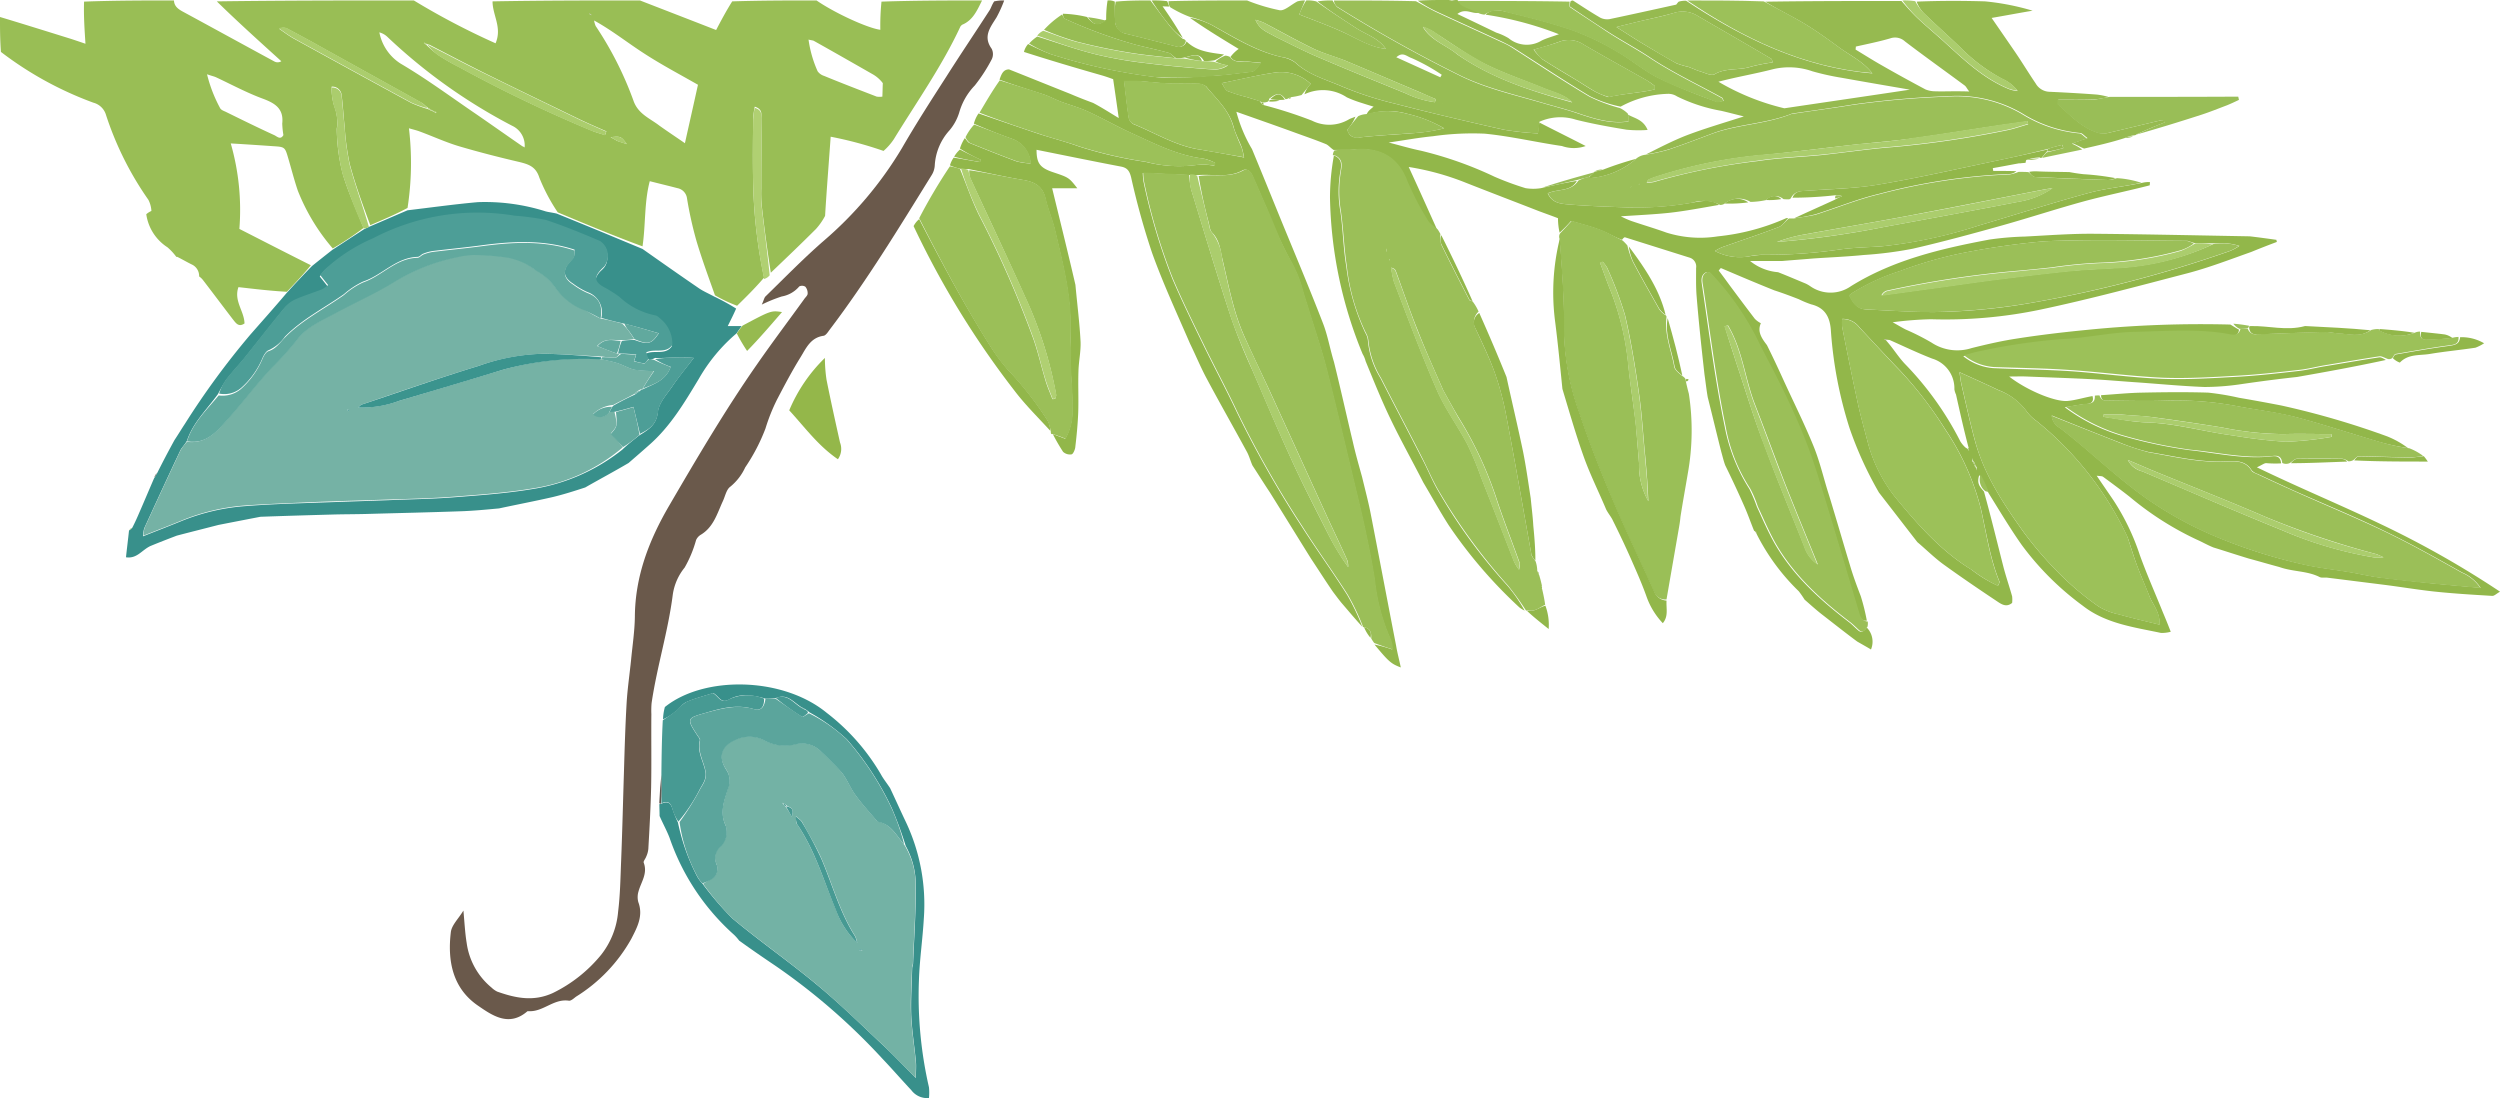 <svg xmlns="http://www.w3.org/2000/svg" width="310.717" height="136.488" viewBox="0 0 310.717 136.488">
  <g id="Img" transform="translate(-0.058 136.488) rotate(-90)">
    <path id="Pfad_316" data-name="Pfad 316" d="M40.346,122.058c0-4.11,0-8.249-.145-12.5a29.543,29.543,0,0,0-3.5-.145c.2-1.563,2.084-5.673,3.647-7.931,0-3.444,0-6.889-.116-10.478-1.245-.781-2.4-1.389-3.56-2,1.245-3.184,2.46-6.339,3.676-9.465,0-6.078,0-12.128-.116-18.322-1.737,0-3.242,1.216-5.21.376a91.008,91.008,0,0,1,5.326-10.159c0-8.133,0-16.238-.116-24.487-2.547,2.6-4.978,5.3-7.439,8.018a.846.846,0,0,1-.029-.868c2.055-3.792,4.139-7.583,6.194-11.375.318-.579.666-1.071,1.389-1.1,0-3.676,0-7.323-.145-11.173-1.795-.058-3.415.058-5.239.174.232-.666.405-1.187.579-1.708.926-2.981,1.852-5.934,2.75-8.915-1.389,0-2.75,0-4.342.116a43.466,43.466,0,0,0-6.31,11.491,2.213,2.213,0,0,1-1.418,1.534,39.831,39.831,0,0,0-10.651,5.3,3.392,3.392,0,0,1-1.389.376,2.391,2.391,0,0,0-.405-.637,5.863,5.863,0,0,0-4.11,2.634,7.131,7.131,0,0,1-1.187,1.1v.116c-.347.695-.695,1.274-.984,1.881a1.578,1.578,0,0,1-1.447.839,2.289,2.289,0,0,1-.434.463c-1.621,1.245-3.242,2.46-4.863,3.7-.463.376-1.071.724-.55,1.476,1.534-.029,2.808-1.36,4.515-.753-.232,2.026-.463,3.965-.579,6.02,1.129,1.071,2.2,2.084,3.3,2.981,1.505-3.01,2.981-5.876,4.515-8.886a29.88,29.88,0,0,0,10.623-1.071c-.116,2-.232,3.676-.347,5.355-.087,1.331-.116,1.389-1.418,1.766-1.36.405-2.75.753-4.11,1.216A25.055,25.055,0,0,0,9.52,41.361a39.825,39.825,0,0,0,2.547,3.821c2.344-.926,4.515-1.939,6.8-2.605a23.539,23.539,0,0,1,5.528-.724,5.329,5.329,0,0,0,2.75-.289,7.4,7.4,0,0,1,2.489-.347,1.154,1.154,0,0,1-1.071,1.245c-1.3.174-2.6.232-3.879.376A31.5,31.5,0,0,0,20,43.474c-2.576.695-5.094,1.621-7.583,2.547.695,1.621,1.331,3.126,2.142,4.631a36.567,36.567,0,0,0,9.9.174c-.174.608-.26.984-.405,1.36-.608,1.65-1.36,3.271-1.852,4.949-.724,2.46-1.36,4.949-1.939,7.439-.289,1.158-.579,2.026-1.939,2.46a23.008,23.008,0,0,0-4.313,2.287c-1.505,3.589-2.952,7.062-4.226,10.536,2.75.405,5.442.2,8.1.9C17.567,82,17.306,83.1,17.017,84.2a1.478,1.478,0,0,1-1.274,1.187,47.216,47.216,0,0,0-5.326,1.187c-2.229.666-4.428,1.476-6.715,2.287a18.254,18.254,0,0,0-1.3,2.75C3.558,92.8,4.658,93.9,5.9,94.966a62.791,62.791,0,0,1,11.722-1.36c2.692-.058,5.355-.029,8.046,0a9.961,9.961,0,0,1,1.476.2c-.318,1.013-.955.81-1.476.81-2.923.029-5.818,0-8.741,0a16.248,16.248,0,0,0-2.055.058c-2.808.318-5.615.695-8.365,1.129,1.852,1.939,3.618,3.792,5.442,5.615a7.975,7.975,0,0,0,1.621,1.129c3.329.2,6.541.463,9.841.695a47.106,47.106,0,0,1-1.766,6.57,7.254,7.254,0,0,0,1.447,1.274c4.631,2.837,9.089,5.991,14.009,8.278a.881.881,0,0,1,.232.232c.55,1.331,1.795,1.852,3.01,2.46m-1.679-48.8c.029,0,.058.029.087.029a.3.3,0,0,0-.145.174c-.029.029-.087.029-.116.058.029-.058.087-.116.174-.261M26.626,53.6a2.108,2.108,0,0,0,.318-.753,17.909,17.909,0,0,1,.666-1.737Q31.6,43.778,35.628,36.47c.347-.608.782-1.187,1.187-1.766a1.075,1.075,0,0,1,.029.984c-.724,1.36-1.447,2.721-2.2,4.052L27.61,52.418c-.145.289-.463.492-.695.926a2.5,2.5,0,0,0-.347.637c-.029.087-.087.174-.116.261-.029-.029-.087-.058-.116-.087a1.055,1.055,0,0,0,.289-.55m8.249-.666c.029-.087.087-.174.116-.261.029.029.087.058.116.087a1.338,1.338,0,0,0-.261.608C33.689,55.6,32.531,57.8,31.4,60.059c-2,4.023-3.936,8.075-5.9,12.128-.492,1.042-.955,2.113-1.418,3.184-.145-.058-.289-.116-.463-.174.174-.55.318-1.1.55-1.65a172,172,0,0,1,7.9-16.469A24.384,24.384,0,0,1,33.6,54.415a13.5,13.5,0,0,1,1.274-1.476M22.14,65.211c-.029,0-.058-.029-.087-.029.029-.029.087-.029.174-.26,1.3-1.881,2.605-3.734,3.907-5.615,2.142-3.155,4.428-6.223,6.368-9.523a5.914,5.914,0,0,1,3.879-2.634,2.335,2.335,0,0,1-.521.955A68.462,68.462,0,0,0,24.774,63.648a2.7,2.7,0,0,1-2.634,1.563M24.774,81.97c.926-1.187,1.447-2.663,3.126-3.242a42.856,42.856,0,0,0,9.262-4.689,2.75,2.75,0,0,1,.695-.2c-1.245,2.258-2.808,4.2-4.139,6.281-1.389,2.142-2.576,4.4-3.85,6.628-2.373-.521-4.66-1.042-7.265-1.621.781-1.129,1.389-2.055,2.171-3.155M23.616,35.225c-.666-.376-.145-.81,0-1.158.926-2.026,1.91-4.023,2.894-6.02.116-.26.232-.579.463-.695a17.591,17.591,0,0,1,4.2-1.621c-.2.55-.261.9-.405,1.187-.9,1.91-1.91,3.792-2.634,5.76-.579,1.563-1.274,2.605-3.1,2.4a11.087,11.087,0,0,0-1.418.145m6.455,74.5c-.55-.029-1.1-.029-1.679-.058a2.658,2.658,0,0,1,0-.695c.839-2.171,1.679-4.371,2.576-6.541a1.55,1.55,0,0,1,.579-.81,14.412,14.412,0,0,1,3.936-1.129c-.087.318-.087.492-.145.637-1.36,2.431-2.75,4.863-4.139,7.294a4.128,4.128,0,0,1-1.129,1.3M22.893,76.7c.145-.232.26-.463.463-.81.116,1.274.116,1.274-.868,2.026.145-.405.232-.724.405-1.216M35.339,51.926h0m2.084-17.888h0M22,79.713Z" transform="translate(96.085 0.058)" fill="#99be55"/>
    <path id="Pfad_317" data-name="Pfad 317" d="M126.607,68.894a5.087,5.087,0,0,0-.116-1.245c-.434-.289-.782-.376-1.071-.55-2.779-1.795-5.528-3.647-8.307-5.413-2.923-1.881-5.847-3.763-8.857-5.5a46.7,46.7,0,0,1-11.549-9.754c-2.171-2.489-4.544-4.8-6.86-7.178-.174-.2-.521-.232-1.042-.492a18.05,18.05,0,0,1,1.013,2.489,3.676,3.676,0,0,0,1.245,2.171.777.777,0,0,1-.029.753,1.246,1.246,0,0,1-.9.289c-.232-.029-.463-.318-.695-.463-2.721-1.968-5.413-3.994-8.162-5.9-5.615-3.907-11.52-7.381-17.424-10.825-4.313-2.518-8.8-4.255-13.864-4.284-1.766-.029-3.5-.289-5.268-.463-1.737-.174-3.5-.434-5.239-.55-2.952-.174-5.9-.261-8.886-.347-3.647-.116-7.294-.2-10.941-.347-2.113-.087-4.226-.116-6.31-.376a10,10,0,0,1-5.355-2.113A17.8,17.8,0,0,1,3.246,12.8c-1.1-2.4-.637-4.631.174-6.918a2.773,2.773,0,0,1,.492-.695,8.706,8.706,0,0,1,5.557-3.1c1.216-.2,2.46-.261,4.023-.405C12.451,1.048,11.7.238,10.83.122c-3.56-.434-6.976.2-9.146,3.358C.468,5.245-1.009,7.329.96,9.616c.029.029.029.116.029.174-.116,1.795,1.592,3.126,1.3,5.007-.029.261.289.608.492.868A19.812,19.812,0,0,0,9.99,22.554c1.418.724,2.837,1.505,4.544.868a2.423,2.423,0,0,1,1.36.029c1.158.318,2.2,1.158,3.56.637.174-.058.492.232.753.318a2.945,2.945,0,0,0,.955.26c2.547.145,5.123.289,7.67.347,3.039.058,6.049,0,9.088.029a10.561,10.561,0,0,1,1.36.029c4.544.666,8.915,2.055,13.488,2.634a6.872,6.872,0,0,1,3.358,1.476A14.9,14.9,0,0,0,59.543,30.6a1.476,1.476,0,0,1,.637.55c.955,1.621,2.634,2.055,4.2,2.779.608.289,1.447.434,1.795.926a6.721,6.721,0,0,0,2.4,1.852,23.31,23.31,0,0,0,4.834,2.518,23.009,23.009,0,0,1,3.618,1.447c1.766.926,3.531,1.852,5.21,2.894,1.129.695,2.46,1.245,2.692,2.865.029.261.405.521.695.724,6.136,4.66,12.707,8.654,19.248,12.707a2.544,2.544,0,0,0,1.274.405,7.067,7.067,0,0,1,4.313,1.823,6.224,6.224,0,0,0,2.229,1.216,8.005,8.005,0,0,1,3.358,1.939,20.367,20.367,0,0,0,3.271,2.113,1.467,1.467,0,0,0,1.3-.029c1.534-1.1,2.663-.145,3.879.608A15.611,15.611,0,0,0,126.607,68.894Z" transform="translate(9.824 55.972)" fill="#6a594b"/>
    <path id="Pfad_318" data-name="Pfad 318" d="M7.149,85.82a8.542,8.542,0,0,0,.289-1.447c.145-1.968.261-3.965.347-5.934a2.054,2.054,0,0,1,1.042-1.65c1.274-.868,2.576-1.65,3.85-2.518,1.389-.955,2.779-1.91,4.284-2.952.289,1.679.608,3.358.9,5.094a30.9,30.9,0,0,0,1.158-5.9c.087-2.865.087-5.615-.029-8.51a3.936,3.936,0,0,0-1.447.9C16.006,64.488,14.53,66.167,13,67.73A21.589,21.589,0,0,0,9.378,72.65a4.815,4.815,0,0,1-1.505,1.91,3.748,3.748,0,0,1,.318-1.274c1.389-3.271,3.85-5.7,6.165-8.278.868-.984,1.708-1.968,2.6-2.923.666-.695,1.389-1.331,2.113-1.968,0-5.615,0-11.23-.087-16.932-.955,1.534-1.737,3.184-2.663,4.747-.9,1.505-1.939,2.952-2.981,4.371s-1.795,3.068-3.271,4.2c.724-8.625,4.371-16.093,9.031-23.155a2.967,2.967,0,0,0-.116-.926c-.232-.232-.376-.261-.376-.347-.608-2.75-1.216-5.5-1.795-8.249a1.908,1.908,0,0,1,.174-1.129c.666-1.158,1.418-2.287,2.142-3.415a.552.552,0,0,0-.087-.289c-.318-.087-.608-.145-.695-.029-1.013,1.505-2.026,3.01-3.01,4.544-1.158,1.766-2.113,3.618-3.3,5.384C10.159,31.723,8.712,34.82,7.062,37.8c-.029.087-.174.116-.405.232-.029-.347-.2-.695-.087-.926a75.8,75.8,0,0,1,2.894-7.091c.926-1.881,2.344-3.5,3.386-5.326a34.022,34.022,0,0,0,2.576-5.384c.926-2.692,1.621-5.442,2.287-8.22.2-.868.434-1.91-.347-2.663a41.693,41.693,0,0,1-2.431,9.117c-.318-.9-.492-1.534-.782-2.142a3.533,3.533,0,0,1,.289-4.11,7.332,7.332,0,0,0,.695-1.534c.753-1.563,1.505-3.126,2.316-4.834.81,1.042-.087,1.881.174,2.721.376-.666.608-1.331.9-1.939a4.153,4.153,0,0,1,.666-.781,2.744,2.744,0,0,0-.058-.608.865.865,0,0,1,.058-.434c0-1.274,0-2.547-.087-3.879a16.247,16.247,0,0,0-1.418,2.489c-1.245,2.692-2.46,5.384-3.7,8.047-.2.405-.405.81-.637,1.216C11.317,14.964,9.2,18.119,7.236,21.39a15.262,15.262,0,0,0-1.3,3.821,12.95,12.95,0,0,1,1.592,5.876,1.967,1.967,0,0,1-.318,1.129,20.414,20.414,0,0,0-1.795,5.5c-.2.868-.434,1.737-.695,2.808C3.907,38,3.242,35.717,2.4,33.489,1.708,31.694.81,29.986,0,28.365a21.1,21.1,0,0,0,.666,2.952c.608,1.795,1.274,3.531,1.939,5.3,1.187,3.184,1.187,6.686,2.46,9.87.029.116.029.232.058.347.347,2.46.695,4.949,1.1,7.41A113.129,113.129,0,0,1,7.236,65.935a16.076,16.076,0,0,1-2.113,9.146,16.579,16.579,0,0,0-2.46,7.236c0,.261-.318.492-.637.926-.232-.724-.405-1.187-.637-1.852C1.1,82.028.9,82.4.724,82.81c.376,1.65.753,3.329,1.3,5.036a3.542,3.542,0,0,1,.347,1.216.4.4,0,0,0,.116.26c.608,1.3,1.071,2.46,1.534,3.618a.693.693,0,0,0,.2-.637c-.492-2.113-1.013-4.2-1.505-6.31a2.837,2.837,0,0,1-.058-1.3c.608-2.113,2.171-3.56,3.589-5.094.058-.058.2,0,.55,0,0,1.447-.029,2.923.029,4.371a9.567,9.567,0,0,0,.318,1.852m9.32-58.583c.376,1.563.695,3.126,1.129,4.631a3.529,3.529,0,0,1-.405,2.952c-1.766,3.039-3.531,6.107-5.326,9.146-.029.058-.2.058-.434.145a22.46,22.46,0,0,0-.55-2.779c-.463-1.447-.087-3.068-.926-4.457-.232-.376.174-1.158.347-1.737.145-.521.405-1.013.579-1.534a10.565,10.565,0,0,1,.434-1.447c.839-1.476,1.708-2.952,2.576-4.4.579-.955,1.187-1.881,1.939-3.068.26.984.405,1.65.637,2.547M5.731,45.558a29.481,29.481,0,0,1,3.3-8.191c.608,2.287.984,4.573,1.563,6.8a8.692,8.692,0,0,1-.261,4.863,31.558,31.558,0,0,0-.81,3.647C9,55.573,8.51,58.467,8.046,61.159,7.294,56.181,6.541,51,5.731,45.558M7.12,23.647a14.253,14.253,0,0,1,.637-1.534c.492-.9,1.071-1.737,1.592-2.6.81-1.36,1.621-2.721,2.489-4.052a7.542,7.542,0,0,1,1.187-1.071,31.626,31.626,0,0,0,.955,3.126,3.31,3.31,0,0,1-.318,3.068c-1.505,2.576-2.952,5.21-4.428,7.815a8.389,8.389,0,0,1-.724,1.042H8.075c-.434-1.795-.492-3.7-.955-5.789m.724,43.011c0-.81-.029-1.592,0-2.4A3.176,3.176,0,0,1,8.075,63.1c.955-1.795,1.939-3.589,2.952-5.355.637-1.129,1.331-2.229,2-3.329.116,0,.26.029.376.029.318,1.418.608,2.865,1.013,4.255a1.812,1.812,0,0,1-.376,1.852c-1.852,2.431-3.647,4.949-5.47,7.41-.145.2-.405.289-.753.579C7.844,67.874,7.844,67.411,7.844,66.659Z" transform="translate(117.298 176.271)" fill="#96ba50"/>
    <path id="Pfad_321" data-name="Pfad 321" d="M16.527,20.384a10.914,10.914,0,0,0-.116-1.881c-1.187,1.534-2.258,3.184-3.329,4.834-.81,1.245-1.216,2.75-2.576,3.676.232-1.968,1.3-3.589,2.084-5.326.81-1.766,1.476-3.618,2.2-5.442.695.289,1.216.492,1.737.724a3.231,3.231,0,0,0-.116-.955c-.463-.868-1.187-1.592-1.1-2.2a23.186,23.186,0,0,1,1.216-4.052c0-3.213,0-6.426-.087-9.754a1.069,1.069,0,0,0-.753.2,14.192,14.192,0,0,0-1.187,2.4A13.026,13.026,0,0,1,13.459,5.42c-1.563,2.837-3.3,5.586-3.994,8.8A3.3,3.3,0,0,1,8.8,15.782c-1.563,1.679-2.113,3.85-2.981,5.847a43.2,43.2,0,0,0-2.142,6.628c-1.158,4.457-2.2,8.915-3.213,13.43A39.055,39.055,0,0,0,0,45.942a14.383,14.383,0,0,0,1.447.145,6.313,6.313,0,0,1,.261,4.544c-.521,2.084-.9,4.2-1.245,6.31a15.371,15.371,0,0,0-.029,2.6c1.331-.55,1.447-1.679,1.91-2.431-.347.029-.55.029-.868.058-.347-2.373.405-4.515,1.129-6.657.434-1.331.782-2.721,1.187-4.081C4.8,42.96,5.586,39.4,7.236,36.1a173.093,173.093,0,0,1,8.481-15.167,5.666,5.666,0,0,1,.81-.55m-4.515-7.091c.521-.839.782-1.939,2.113-2.489a9.377,9.377,0,0,1-.347,1.013c-1.071,2.055-2.229,4.11-3.242,6.194C9.928,19.284,9.552,20.673,9.031,22,7.728,25.1,6.4,28.2,5.094,31.3c-.289.637-.579,1.3-.839,1.939-.116-.058-.261-.087-.376-.145a12.444,12.444,0,0,1,1.1-3.618c1.447-3.531,2.865-7.062,4.371-10.565.753-1.823,1.679-3.589,2.663-5.615M9.349,30.254a24.231,24.231,0,0,1-2.055,3.7c-.116-.058-.2-.116-.318-.174.81-1.766,1.621-3.56,2.489-5.47.724.81.145,1.216-.116,1.939M3.734,34.046c-.029,0-.058-.029,0,0M14.3,10.311Z" transform="translate(119.903 145.293)" fill="#98bd54"/>
    <path id="Pfad_324" data-name="Pfad 324" d="M15.109,0a1.1,1.1,0,0,0-.782.405A173.086,173.086,0,0,0,5.847,15.572C4.226,18.843,3.445,22.4,2.4,25.905,2,27.265,1.65,28.626,1.216,29.986.493,32.128-.26,34.27.087,36.643a7.606,7.606,0,0,0,.955-.116,3.648,3.648,0,0,0,.695-.984,20.462,20.462,0,0,1,1.418-3.792c1.939-3.271,4.052-6.426,6.107-9.638A8.045,8.045,0,0,0,9.9,20.9c1.245-2.692,2.46-5.384,3.7-8.047.405-.868.9-1.708,1.418-2.663.087-3.386.087-6.715.087-10.188M8.423,15.312c1.158-1.389,1.708-3.271,3.386-4.255a5.1,5.1,0,0,1-.782,1.592c-1.274,2.026-2.721,3.965-3.792,6.078C6.05,21.1,5.182,23.676,4.168,26.137c-.492,1.187-.753,2.518-1.737,3.473,1.389-4.949,2.894-9.812,5.991-14.3M12.5,9.957Z" transform="translate(121.321 165.851)" fill="#9bbf58"/>
    <path id="Pfad_326" data-name="Pfad 326" d="M9.031,0C4.371,6.889.724,14.356,0,22.982c1.476-1.129,2.2-2.779,3.271-4.2,1.042-1.418,2.084-2.865,2.981-4.371.926-1.563,1.737-3.213,2.663-4.892C9.031,6.339,9.031,3.242,9.031,0Z" transform="translate(127.4 209.759)" fill="#9cc159"/>
    <path id="Pfad_327" data-name="Pfad 327" d="M10.882,3.271a2.987,2.987,0,0,1,.289,2.779c-.666,2.75-1.36,5.528-2.287,8.22a32.75,32.75,0,0,1-2.576,5.384C5.266,21.477,3.877,23.1,2.922,24.979,1.793,27.265.954,29.7.027,32.07c-.087.232.058.579.087.926.232-.116.376-.145.405-.232,1.65-2.981,3.1-6.078,4.978-8.915,1.158-1.766,2.142-3.618,3.3-5.384,1.013-1.505,2-3.039,3.01-4.544.087-.116.405-.058.695-.058.087-4.544.087-9.117.087-13.864a1.336,1.336,0,0,0-.666.608c-.289.608-.521,1.274-.9,2.055A2.8,2.8,0,0,0,10.882,3.271Z" transform="translate(123.783 181.278)" fill="#9cc159"/>
    <path id="Pfad_328" data-name="Pfad 328" d="M5.773,4.48c0-1.389,0-2.75-.145-4.313a8.421,8.421,0,0,0-2.2-.145C2.618.109,1.894.341,1.663,1.3,1.142,3.438.592,5.551.042,7.692A.9.9,0,0,0,.736,8.879.463.463,0,0,0,1,8.5,13.127,13.127,0,0,1,2.676,6.824C3.689,6.043,4.731,5.261,5.773,4.48Z" transform="translate(130.658 138.563)" fill="#98bd54"/>
    <path id="Pfad_329" data-name="Pfad 329" d="M2.431,15.369a.977.977,0,0,1-.637-1.216c.55-2.142,1.1-4.255,1.621-6.4A1.681,1.681,0,0,1,5.181,6.484c.666-.058,1.36-.029,2.2-.029a1.728,1.728,0,0,0,.145-.9,13.971,13.971,0,0,0-2.373-.174C4.313,4.342,4.428,3.85,5.47,3.01A14.786,14.786,0,0,0,5.876,0c-.347.029-.55.087-.608.2A60.925,60.925,0,0,0,2.026,9.031c-.347,1.36-.637,2.75-1.013,4.11-.087.318-.434.55-.666.955a3.67,3.67,0,0,0,.087.984c.174.9.753,1.795-.434,2.46a6.288,6.288,0,0,0,.087,1.3A6.071,6.071,0,0,0,.81,20.029C1.042,18.293,1.187,16.643,2.431,15.369Z" transform="translate(128.905 132.16)" fill="#92b74a"/>
    <path id="Pfad_331" data-name="Pfad 331" d="M6.02.868A8.82,8.82,0,0,0,4.284,0c-.724,1.823-1.389,3.676-2.2,5.442C1.274,7.178.2,8.8,0,10.767c1.36-.926,1.766-2.431,2.576-3.676,1.071-1.65,2.142-3.3,3.329-4.978A4.14,4.14,0,0,0,6.02.868Z" transform="translate(130.41 161.538)" fill="#9bbf58"/>
    <path id="Pfad_332" data-name="Pfad 332" d="M11.2,0A17.284,17.284,0,0,0,9.089,1.823c-.9.955-1.737,1.939-2.6,2.923C4.168,7.323,1.708,9.783.318,13.025A3.748,3.748,0,0,0,0,14.3a4.815,4.815,0,0,0,1.505-1.91A20,20,0,0,1,5.123,7.468c1.534-1.592,3.01-3.242,4.544-4.834a6.422,6.422,0,0,1,1.447-1.042A9.1,9.1,0,0,0,11.2,0Z" transform="translate(125.229 236.504)" fill="#abcd6d"/>
    <path id="Pfad_333" data-name="Pfad 333" d="M4.66,0a30.759,30.759,0,0,0-3.1,2.229A8.406,8.406,0,0,0,0,3.879C1.331,3.126,2.576,2.316,3.936,1.36c-.029.434-.029.637-.029.839.2-.087.376-.145.666-.261A13.449,13.449,0,0,0,4.66,0Z" transform="translate(131.771 143.187)" fill="#92b74a"/>
    <path id="Pfad_335" data-name="Pfad 335" d="M.058,0C.029,0,0,.087,0,.232.058.261.058.087.058,0Z" transform="translate(136.373 180.178)" fill="#9cc159"/>
    <path id="Pfad_339" data-name="Pfad 339" d="M19.583,9.928c-1.129,1.563-2.142,3.039-3.155,4.544A78.586,78.586,0,0,1,4.908,27.729C3.634,28.944,2.3,30.1,1,31.318a2.469,2.469,0,0,0-.984,2.2,6.817,6.817,0,0,0,1.331,0A50.759,50.759,0,0,1,14.72,32.273c2.547.087,5.094.463,7.641.608a23.984,23.984,0,0,0,11.954-2.229c1.331-.637,2.692-1.245,4.226-1.968.695-.463,1.187-.868,1.737-1.158a26.417,26.417,0,0,0,7.612-6.715c4.515-5.5,4.631-15.283.724-20.116A6.538,6.538,0,0,0,47.08.463a6.8,6.8,0,0,0,1.013,1.592c.376.463.955.839,1.158,1.36.463,1.071.753,2.229,1.1,3.3-.376.695-1.36.955-.81,1.939.81,1.418.579,2.923.116,4.544a6.718,6.718,0,0,0,.087,1.331c.55,1.389-.492,2.113-1.129,3.1a4.946,4.946,0,0,1-.376.666,3.273,3.273,0,0,1-.289.376A24.269,24.269,0,0,1,44.619,23.3a36.516,36.516,0,0,1-8.539,5.586,47.174,47.174,0,0,1-4.718,1.737,10.046,10.046,0,0,1-5.355,1.245c-3.068.029-6.136-.2-9.233-.318-.232,0-.434-.116-.666-.116-1.939-.058-3.879-.174-5.818-.116-1.939.087-3.85.405-5.76.579-.521.058-1.071,0-2.026,0,1.679-1.679,3.068-2.981,4.371-4.4,2.46-2.605,4.978-5.181,7.265-7.96,2.837-3.415,5.384-7.091,8.22-10.478a39.449,39.449,0,0,1,4.313-3.7,4.2,4.2,0,0,1,.9-.666,25.852,25.852,0,0,1,6.686-2.373,15.471,15.471,0,0,1,1.737-.695c.753-.232.955-.637.579-1.418a1.632,1.632,0,0,0-.029-.2c-.463,0-.9.029-1.476.029-.984.434-1.823.9-2.721,1.245A28.586,28.586,0,0,0,20.306,9.291,5.866,5.866,0,0,1,19.583,9.928Z" transform="translate(0 81.999)" fill="#38908b"/>
    <path id="Pfad_350" data-name="Pfad 350" d="M9.866,3.5C8.477,2.894,7.088,2.316,5.7,1.708c-.608-.261-1.216-.521-2-.926A1.558,1.558,0,0,1,3.354.376h0C2.254.261,1.154.116.025,0c-.2,1.36.868,1.939,1.389,3.01.492,1.187.868,2.171,1.3,3.3.463,1.766.868,3.387,1.331,5.181.347,1.766.666,3.415,1.013,5.21.116,3.155.2,6.136.289,9.291.029,1.36.029,2.547.058,3.734.116,4.023.2,8.075.347,12.1.058,1.476.2,2.952.347,4.544.492,2.287.9,4.428,1.389,6.57.318,1.36.753,2.721,1.216,4.139,1.042,1.824,1.968,3.56,3.039,5.384.782.9,1.476,1.708,2.2,2.518,2.316,2.663,5.3,4.428,8.278,6.223a21.209,21.209,0,0,1,5.644,4.689c.347.232.637.434.9.637V74.792c.81.405,1.447.724,2.171,1.042a26.684,26.684,0,0,0,1.505-2.75c.405-.753.637-1.3.984-1.824,1.621-2.373,3.271-4.718,4.921-7.062,1.447-3.473,2.894-6.947,4.4-10.68.145-.637.174-1.042.289-1.418a24.964,24.964,0,0,0,1.129-8.365c-.26-2.923-.666-5.818-1.013-8.741-.637-1.505-1.3-3.01-2.026-4.718-.174-.376-.26-.55-.347-.724-.81-1.245-1.621-2.489-2.547-3.907-.753-.955-1.389-1.766-2.026-2.547-1.042-1.013-2.113-2.026-3.358-3.155C31,18.38,29.346,16.9,27.7,15.456A98.175,98.175,0,0,0,16.61,7.323c-.608-.405-1.245-.782-2.026-1.3-1.476-.81-2.75-1.476-4.139-2.171-.261-.145-.405-.232-.579-.347h0M24.8,65.761c-.058,1.505.2,3.01,0,4.8-1.36-1.042-2.4-1.91-3.531-2.663-1.013-.695-2.055-1.679-3.184-1.795-1.592-.174-2.171-1.1-2.952-2.373-.521-.637-1.013-1.3-1.737-2.055A23.886,23.886,0,0,1,8.506,50.537c-.55-3.3-.782-6.657-1.042-9.986-.2-2.663-.232-5.355-.347-8.018L6.769,22.461c-.087-2.489-.174-5.007-.376-7.5A26.1,26.1,0,0,0,4.569,7C3.933,5.442,3.325,3.879,2.63,2.113a4.463,4.463,0,0,1,.984.145C6.827,3.734,10.04,5.21,13.224,6.715c.405.174.724.55,1.3.868,2.2.724,3.792,2.4,5.789,3.85a17.022,17.022,0,0,1,1.737,1.013c.9.695,1.737,1.476,2.6,2.2,2.084,1.679,4.2,3.329,6.252,5.007a3.651,3.651,0,0,1,1.013,1.36c.463,1.071.81,2.2,1.245,3.3a6.034,6.034,0,0,0,.521.753c.463-.347.839-.666,1.245-.984a7.352,7.352,0,0,1,.695.579,20.884,20.884,0,0,1,3.879,5.991,28,28,0,0,1,2.808,17.569,24.519,24.519,0,0,1-.521,3.879c-.753,2.316-1.679,4.544-2.634,6.773-.434,1.042-2.287,1.274-3.155.521-.174-.145-.318-.318-.492-.492-.9-.782-1.447-.666-2.026.347a13.7,13.7,0,0,1-1.245,2A8.846,8.846,0,0,0,29.925,65.7c-.029.289-.347.55-.55.81a4.182,4.182,0,0,1-3.126,1.331c-1.158-.81-.405-2.171-.926-3.242a1.277,1.277,0,0,0-.81.492C24.628,65.269,24.628,65.443,24.8,65.761Z" transform="translate(67.2 15.717)" fill="#38908b"/>
    <path id="Pfad_352" data-name="Pfad 352" d="M0,1.394a1.325,1.325,0,0,0,.463.695C3.358,1.8,6.165,1.423,9,1.1a16.091,16.091,0,0,1,2.055-.058H19.8c.521,0,1.158.2,1.476-.81A9.962,9.962,0,0,0,19.8.033c-2.692-.029-5.355-.058-8.046,0A65.334,65.334,0,0,0,0,1.394Z" transform="translate(101.813 93.63)" fill="#b0d072"/>
    <path id="Pfad_353" data-name="Pfad 353" d="M.006,3.965a1.046,1.046,0,0,0,.2.666c2.6-.753,5.094-1.679,7.67-2.373a31.509,31.509,0,0,1,4.689-.637c1.3-.145,2.6-.232,3.879-.376A1.136,1.136,0,0,0,17.517,0a7.507,7.507,0,0,0-2.489.347,5.328,5.328,0,0,1-2.75.289A25.162,25.162,0,0,0,6.75,1.36,69.95,69.95,0,0,0,.006,3.965Z" transform="translate(108.089 41.275)" fill="#abcd6d"/>
    <path id="Pfad_354" data-name="Pfad 354" d="M11.259,0A7.575,7.575,0,0,0,9.986,1.274,30.249,30.249,0,0,0,8.452,3.936,175.381,175.381,0,0,0,.55,20.406c-.2.55-.347,1.1-.55,1.65.145.058.289.116.463.174.463-1.071.926-2.113,1.418-3.184,1.968-4.052,3.907-8.075,5.9-12.128,1.1-2.258,2.287-4.457,3.444-6.8Z" transform="translate(119.672 53.171)" fill="#abcd6d"/>
    <path id="Pfad_355" data-name="Pfad 355" d="M0,18.438a4.112,4.112,0,0,0,.695-.724L7.728,5.036C8.481,3.7,9.2,2.345,9.928.984A1.075,1.075,0,0,0,9.9,0C9.494.579,9.06,1.158,8.712,1.766,6.02,6.657,3.358,11.52.695,16.411a12.485,12.485,0,0,0-.666,1.852Z" transform="translate(123.058 34.733)" fill="#abcd6d"/>
    <path id="Pfad_358" data-name="Pfad 358" d="M.347.9C.2,1.3.116,1.592,0,2.026.984,1.245.984,1.245.868,0A9.072,9.072,0,0,0,.347.9Z" transform="translate(118.572 75.979)" fill="#abcd6d"/>
    <path id="Pfad_359" data-name="Pfad 359" d="M.232,0A2.413,2.413,0,0,0,0,.347C.029.376.087.405.116.434A1.587,1.587,0,0,0,.232.087Z" transform="translate(122.479 53.865)" fill="#abcd6d"/>
    <path id="Pfad_360" data-name="Pfad 360" d="M.347,0A3.387,3.387,0,0,0,0,.579V.695A3.386,3.386,0,0,0,.347.116Z" transform="translate(122.711 53.171)" fill="#abcd6d"/>
    <path id="Pfad_361" data-name="Pfad 361" d="M0,.434.261.087C.232.058.174.029.145,0A1.587,1.587,0,0,0,.029.347Z" transform="translate(130.931 52.736)" fill="#abcd6d"/>
    <path id="Pfad_362" data-name="Pfad 362" d="M.013,0Z" transform="translate(131.439 51.984)" fill="#abcd6d"/>
    <path id="Pfad_363" data-name="Pfad 363" d="M.174,0C.116.063.058.091,0,.149.029.12.087.12.145.063.174-.024.174,0,.174,0Z" transform="translate(134.549 73.427)" fill="#665a4e"/>
    <path id="Pfad_364" data-name="Pfad 364" d="M.116.007C.087.036.058.036,0,.065.029.065.058.094.087.036S.116.007.116.007Z" transform="translate(118.138 65.175)" fill="#6a5d54"/>
    <path id="Pfad_365" data-name="Pfad 365" d="M0,.065C.029.036.058.036.116.007.087.007.058-.022.029.036S0,.065,0,.065Z" transform="translate(134.723 73.338)" fill="#665a4e"/>
    <path id="Pfad_366" data-name="Pfad 366" d="M.013.008C-.016.037.013-.021.013.008Z" transform="translate(133.494 34.117)" fill="#abcd6d"/>
    <path id="Pfad_367" data-name="Pfad 367" d="M0,.013Z" transform="translate(118.08 79.758)" fill="#abcd6d"/>
    <path id="Pfad_368" data-name="Pfad 368" d="M7.233,66.4a7.231,7.231,0,0,0,.724-1.274c.232.666.405,1.158.637,1.852.318-.434.637-.695.637-.926a16.338,16.338,0,0,1,2.46-7.236A16.076,16.076,0,0,0,13.8,49.668,113.122,113.122,0,0,0,12.79,37.975c-.405-2.46-.724-4.949-1.1-7.41a1.453,1.453,0,0,0-.058-.347c-1.274-3.184-1.274-6.657-2.46-9.87-.666-1.766-1.331-3.531-1.939-5.3a21.923,21.923,0,0,1-.666-3.039A2.182,2.182,0,0,0,6.1,10.97a9.682,9.682,0,0,1-2.4-5.7c0-.029.087-.087.116-.232a4.444,4.444,0,0,0-.463-1.274C1.965,2.865,2.37,1.274,1.791,0,.547.55.489,1.621.4,2.576.2,5.065.112,7.554.026,10.044A38.686,38.686,0,0,0,.633,18,4.494,4.494,0,0,1,.344,21.39a.918.918,0,0,0,.174.579,2.829,2.829,0,0,1,.2,3.213,9.891,9.891,0,0,0,.232,1.939,1.539,1.539,0,0,1,.116,2.142,5.348,5.348,0,0,0-.029.666.349.349,0,0,0,.2.289c.868.492.81,1.245.868,2,.232,2.923.261,5.9.753,8.77.81,4.834,1.91,9.638,2.923,14.472.463,2.229.955,4.428,1.534,6.715a16.44,16.44,0,0,1,.492,1.766,2.134,2.134,0,0,0-.405.116c-.174-.637-.347-1.3-.521-2.055a3.069,3.069,0,0,0-.695-.579c.347,1.592.666,3.213,1.042,4.978m.695-27.439c.232,2.142.405,4.313.695,6.426.492,3.589,1.1,7.178,1.621,10.767.174,1.158.318,2.287.492,3.444-.116.029-.232.058-.376.087-.232-.868-.55-1.708-.724-2.576A125.683,125.683,0,0,1,7.522,42.78c-.232-2.952-.666-5.876-.984-8.8-.261-2.663-.347-5.326-.753-7.96a77.8,77.8,0,0,0-2.6-12.851,4.1,4.1,0,0,1-.087-.9c.2.116.318.145.376.232.116.261.232.521.318.782a59.744,59.744,0,0,1,2.75,13.343c.376,4.023.926,8.018,1.389,12.33M2.515,10.246l.116.116c-.029,0-.058-.029-.116-.116m.347,1.013.116.116C2.949,11.375,2.92,11.375,2.862,11.259Z" transform="translate(110.674 192.45)" fill="#9bbf58"/>
    <path id="Pfad_369" data-name="Pfad 369" d="M4.689,6.509C4.573,5.7,4.371,5.062,4.342,4.4,4.284,2.949,4.313,1.473,4.313.026c-.347,0-.521-.058-.55,0C2.373,1.589.782,3.036.174,5.12a2.505,2.505,0,0,0,.058,1.3c.492,2.113,1.013,4.2,1.505,6.31a.625.625,0,0,1-.2.637C1.071,12.211.579,11.025,0,9.809c.753,2.663,1.592,5.384,2.46,8.075.347,1.071.782,2.142,1.187,3.213.2.492.434.984.666,1.476.145-.029.289-.058.405-.087C4.689,17.219,4.689,11.922,4.689,6.509Z" transform="translate(119.759 255.755)" fill="#99be57"/>
    <path id="Pfad_370" data-name="Pfad 370" d="M7.5,30.941c.232.232.463.376.782.666a.4.4,0,0,0,.26.116c-.492-2.2-.984-4.428-1.447-6.628-1.013-4.8-2.113-9.609-2.923-14.472-.492-2.894-.55-5.847-.753-8.77C3.358,1.1,3.444.347,2.547,0a48.084,48.084,0,0,0,.318,5.413,2.933,2.933,0,0,1-.116.753,9.143,9.143,0,0,0-.463-.926C1.476,3.473.724,1.766,0,.232A20.393,20.393,0,0,0,.492,2.865C1.331,5.528,2.4,8.1,3.039,10.8A74.919,74.919,0,0,1,5.5,27.034a1.307,1.307,0,0,0,.347.782c.029-1.042.029-1.968.029-2.865.116-.029.232-.029.347-.058.174,1.013.376,2.055.579,3.155.029.087,0,.232.029.347.029.26.029.405.058.579a.865.865,0,0,1,.347.087,5.509,5.509,0,0,1,.318,1.708C7.5,30.739,7.468,30.884,7.5,30.941Z" transform="translate(109.368 222.842)" fill="#92b74a"/>
    <path id="Pfad_371" data-name="Pfad 371" d="M.181,1.592A5.542,5.542,0,0,0,.007,0,5.744,5.744,0,0,0,.181,1.592Z" transform="translate(116.597 251.902)" fill="#9bbf58"/>
    <path id="Pfad_372" data-name="Pfad 372" d="M.181,1.042A2.321,2.321,0,0,0,.007,0,2.321,2.321,0,0,0,.181,1.042Z" transform="translate(119.346 264.116)" fill="#99be57"/>
    <path id="Pfad_373" data-name="Pfad 373" d="M60.32,149.15a3.154,3.154,0,0,0-.087-.955c-.492-2.4-.695-4.6-1.274-6.715-1.245-4.544-2.692-9.06-4.023-13.575a59.578,59.578,0,0,1-2.6-12.128c-.116-1.708-.145-3.415-.376-5.094a61.47,61.47,0,0,1-.666-9.523,16.084,16.084,0,0,0-.232-2.026,6.6,6.6,0,0,1,.695-4.052,5.272,5.272,0,0,1,.637,1.36c.782,2.2,1.505,4.4,2.344,6.57.174.463.695.782,1.1,1.158.029-.029.029-.087,0-.232a27.711,27.711,0,0,1-2.258-8.481,14.065,14.065,0,0,1,.463-6.4c.521-1.447.955-2.923,1.447-4.371a10.843,10.843,0,0,1,.579-1.3c.145,2.171.232,4.11.434,6.02.232,2.084.637,4.139.984,6.194.753-1.042.463-2.229.289-3.3a40.817,40.817,0,0,1-.608-7.96c.087-2.489.174-4.978.376-7.468.087-.926.145-2.026,1.389-2.576.579,1.274.174,2.865,1.534,3.618-.232-1.505-.55-2.923-.9-4.457a6.014,6.014,0,0,1,0-1.91,36.033,36.033,0,0,1,1.418-3.85,46.715,46.715,0,0,0,3.242-9.175c.26-1.274.637-2.518,1.013-3.994.289,2,.608,3.734.781,5.5a34.591,34.591,0,0,1,.318,6.455c-.318,3.213-1.071,6.4-1.534,9.581a4.432,4.432,0,0,0,0,2.952c1.1-2.142,2-3.965,2.923-5.76-.376-.058-.753-.116-1.36-.174a39.056,39.056,0,0,1,.463-4.255c1.013-4.486,2.055-8.973,3.213-13.43a43.2,43.2,0,0,1,2.142-6.628c.868-2,1.447-4.168,2.981-5.847a3.824,3.824,0,0,0,.666-1.563c.695-3.242,2.4-5.963,3.994-8.8a9.639,9.639,0,0,0,.926-2.75c-1.389,1.968-2.6,3.965-3.879,6.078a4.709,4.709,0,0,0-.984-1.013c-.839.55-.434,1.274-.55,1.91-.087.579-.116,1.158-.174,1.852-1.1-.781-1.1-.781-1.187-1.708-.145-1.3-.347-2.576-.405-3.879-.116-2.547-.521-5.152-.174-7.641A70.412,70.412,0,0,1,76.239,12.5a26.316,26.316,0,0,1,1.245-2.779A2.3,2.3,0,0,0,76.5,9.2c-1.042,3.242-1.968,6.368-2.894,9.61-.174.608-.347,1.071-.492,1.476-1.563.232-2.981.434-4.834.695.753-1.245,1.331-2.142,1.881-3.184.376-1.013.724-1.91,1.1-2.779,1.013-2.547,2.055-5.123,3.068-7.67,0-.753-.637-.955-1.274-1.187-.695,1.881-1.245,3.647-1.823,5.442-.26.753-.637,1.447-.926,2.2-.405,1.1-.724,2.258-1.216,3.329-.782,1.708-1.708,3.358-2.518,5.065-1.36,3.01-2.923,5.934-3.329,9.291a5.429,5.429,0,0,1-.521,1.447c-.116-.029-.26-.058-.376-.087a7.473,7.473,0,0,0,.116-2.113,16.506,16.506,0,0,1,.376-6.426,51.192,51.192,0,0,1,1.91-8.278c.579-1.592,1.013-3.271,1.534-4.892.839-2.518,1.708-5.036,2.576-7.583a3.97,3.97,0,0,0-1.274-.579C66.861,4.631,66.253,6.136,65.7,7.7a3.481,3.481,0,0,1-3.068,2.316,8.831,8.831,0,0,1,.26-1.737C63.62,6.31,64.4,4.371,65.183,2.431c.087-.232.405-.376.608-.579a4.977,4.977,0,0,0-1.3-.608A18.927,18.927,0,0,0,63.1,3.821c-.087-.029-.174-.058-.289-.087.174-1.1.376-2.171.55-3.271A3.257,3.257,0,0,0,62.4,0a7.159,7.159,0,0,0-.434,1.331c0,.376-.029.637-.029,1.013-.463,2.316-.955,4.457-1.331,6.628-.232,1.476-.753,2.547-2.344,2.894-1.389.318-2.692.9-4.081,1.216-3.965.926-7.931,1.968-12.1,1.881-1.1-.029-2.229.087-3.358.029-2.084-.058-4.2.261-6.281.2a7.018,7.018,0,0,1-4.023-.868c.232-.579.405-1.071.579-1.534a24.038,24.038,0,0,0-2.2,1.274,1.266,1.266,0,0,0-.318,1.042c.029.2.521.405.81.463,1.447.174,2.923.318,4.4.376,1.708.058,3.415-.029,5.123.029,1.245.029,2.489.318,3.7.261,2.258-.116,4.515-.405,7.033-.637,4.139-.955,7.96-1.91,12.012-2.894v3.126c1.331-1.042,1.331-1.042,2-3.039.55-1.621,1.129-2.026,2.779-2.026-.695,3.473-1.418,6.976-2.084,10.478-.145.782-.521,1.071-1.331,1.274a93.55,93.55,0,0,0-9.378,2.6c-3.792,1.36-7.468,3.068-11.288,4.718-1.476.724-2.894,1.3-4.255,2.026-3.1,1.65-6.136,3.386-9.233,5.065-.492.261-1.042.405-1.65.666-1.158.753-2.229,1.418-3.358,2.171-2.779,1.737-5.47,3.386-8.249,5.123-1.389.926-2.721,1.766-4.11,2.721-.492.376-.9.666-1.389,1.071-1.071.926-2.055,1.737-2.952,2.576A29.142,29.142,0,0,0,9,49.379c2.894-1.823,5.673-3.85,8.539-5.673a130.415,130.415,0,0,1,14.125-8.018c2.894-1.36,5.731-2.894,8.6-4.284,2.663-1.3,5.326-2.6,8.047-3.763a74.345,74.345,0,0,1,12.1-3.589,9.416,9.416,0,0,1,1.042-.087c-.087,2-.174,3.85-.26,5.818v1.042c.145,1.939-.376,3.792.579,5.528.289.55-.116.984-.637,1.216-1.3.579-2.6,1.129-3.907,1.708a60.126,60.126,0,0,0-6.368,2.865,16.644,16.644,0,0,1-3.7,1.592c-.753.2-1.534.463-2.287.695-2.663.81-5.268,1.737-7.96,2.4-5.123,1.3-10.275,2.489-15.4,3.734-3.473.839-6.947,1.592-10.478,2.171a24.738,24.738,0,0,0-7.554,2,5.311,5.311,0,0,1-1.245.232,17.564,17.564,0,0,0,.608-2.2C.695,54.56.463,54.82,0,56.036c.955-.2,1.823-.434,2.692-.579,5.5-1.071,11.028-2.113,16.527-3.184,1.447-.289,2.865-.666,4.428-1.042,1.563-.434,2.981-.839,4.4-1.158,3.271-.781,6.541-1.505,9.928-2.344,1.708-.521,3.329-.782,4.863-1.389,4.573-1.766,9.06-3.676,13.6-5.528,2.634-1.071,5.268-2.142,7.989-3.271A18.059,18.059,0,0,1,69.061,35.6c-.9,2.547-1.737,4.949-2.605,7.323-.463,1.274-.9,2.547-1.418,3.821-.145.318-.492.579-.724.955.029.9-.029,1.679.029,2.431.318,3.242-.9,5.5-3.994,6.628a37.24,37.24,0,0,0-4.776,2.489,3.587,3.587,0,0,0-1.1,1.274c2.576-1.158,5.036-2.258,7.728-3.5a32.894,32.894,0,0,1-1.968,7.12c-1.187,3.01-2.344,6.049-3.531,9.089-.289.782-.579,1.592-.868,2.344a8.071,8.071,0,0,0-1.795.2,16.815,16.815,0,0,0,1.447,1.418c-.347,1.158-.637,2.344-1.071,3.5-.376.984-.926,1.91-1.274,2.837.174.116.347.289.318.376L50.942,91.9a1.156,1.156,0,0,1-1.3.839c-1.129,0-2.287-.029-3.415.058-3.242.26-6.455.608-9.812.984-.984.145-1.852.232-2.837.405-2.287.579-4.486,1.1-6.773,1.679-.608.174-1.129.289-1.679.492-1.766.868-3.444,1.65-5.152,2.4-.984.434-2,.782-2.981,1.187,0,0,0-.029-.029.058a1.145,1.145,0,0,1-.434.289,26.446,26.446,0,0,0-7.062,5.21,12.645,12.645,0,0,1-1.042.724c-.608.695-1.158,1.3-1.737,2.026-1.187,1.534-2.316,2.952-3.473,4.515-.347.608-.637,1.129-.984,1.708a2.5,2.5,0,0,0,2.721-.521c-.376-.347-.753-.608-.347-1.071.289-.347.637-.666.926-1.013,2.779-3.647,5.818-7.033,9.841-9.349,1.476-.839,3.039-1.505,4.6-2.229a18.549,18.549,0,0,0,2.2-.926A21.958,21.958,0,0,1,29.9,96.3c5.76-1.187,11.636-1.939,17.482-2.808.637-.087,1.389-.26,1.766.55-.029.174-.029.289-.116.376a34.262,34.262,0,0,1-9.088,6.223c-2.779,1.476-5.586,2.923-8.452,4.2a78.956,78.956,0,0,1-7.67,2.923c-5.644,1.795-11.317,3.444-16.99,5.123-.579.174-1.1.376-1.013,1.071a25.9,25.9,0,0,0,3.039-.753c1.36-.521,2.6-.984,3.907-1.36,2.084-.637,4.2-1.245,6.4-1.91.955-.289,1.766-.521,2.576-.782,1.939-.608,3.965-1.071,5.847-1.852,2.837-1.158,5.586-2.547,8.394-3.821,1.331-.608,2.692-1.245,4.081-1.939.868-.666,1.679-1.216,2.721-.753a2.666,2.666,0,0,1,.55-.753c1.36-1.042,2.721-2.055,4.081-3.068.637-.463,1.274-.926,1.91-1.418.116.087.2.174.318.26-.926,2.171-1.852,4.342-2.779,6.657-.347,1.071-.695,2-1.1,3.039a12.466,12.466,0,0,0-.637,1.534c-.434,1.795-1.679,2.373-3.386,2.46a51.566,51.566,0,0,0-12.012,2.316,45.975,45.975,0,0,0-7.989,3.647c-2.084,1.621-4.081,3.155-6.165,4.776-.955,1.129-1.91,2.084-2.721,3.184-1.592,2.2-3.126,4.457-4.631,6.715-.347.521-.81,1.158-.2,1.881a3.791,3.791,0,0,0,.81,0c1.245-.347,2.489-.781,3.734-1.1,3.068-.781,6.165-1.534,9.291-2.4.55-.463.984-.955,2.055-.579-.9.463-1.534.781-2.258,1.158-2.229,1.389-4.371,2.663-6.426,4.11a35.412,35.412,0,0,0-7.554,7.583c-2.229,2.837-2.663,6.339-3.386,9.725a4.219,4.219,0,0,0,.145,1.216c.9-.347,1.679-.666,2.431-.984,2.373-.955,4.718-2,7.12-2.865a28.961,28.961,0,0,0,6.744-3.242c.984-.666,1.939-1.331,3.1-2.113-.058.405-.029.666-.145.81-.81,1.1-1.621,2.2-2.46,3.271a38.126,38.126,0,0,0-5.326,8.336c-.289.666-.666,1.3-.984,2.084-.463,1.505-.926,2.894-1.389,4.428-.347,1.3-.695,2.46-1.042,3.763-.608,1.708-.463,3.473-1.245,5.007-.145.289-.029.666-.087,1.013-.289,2.316-.579,4.6-.868,6.918-.261,2.084-.608,4.139-.839,6.223-.26,2.431-.405,4.863-.55,7.294-.029.26.289.55.521.984a118.225,118.225,0,0,0,8.365-14.762c2.4-5.007,4.515-10.13,7.091-15.456.289.637.521.9.521,1.158a13.2,13.2,0,0,0-.029,1.852c1.1-.116.9-.9.839-1.447-.318-3.386.463-6.686.81-9.986a58.943,58.943,0,0,1,1.766-8.307,22.315,22.315,0,0,1,3.56-7.149c.174,1.187.347,1.939.405,2.721.058.666.376.9.984.724-.2-1.129-.521-2.113-.608-3.126-.116-1.592,1.36-5.094,3.039-7.236,0,.868.029,1.505,0,2.171-.116,2.779-.2,5.557-.347,8.336-.087,1.65-.232,3.271-.347,4.921-.2,2.952-.492,5.876-.608,8.828a31.207,31.207,0,0,0,.347,4.544c.347,2.373.637,4.6.9,7,.666,3.792,1.331,7.439,2.113,11.028.2-.347.376-.637.318-.868-.347-2.287-.753-4.573-1.129-6.889-.174-1.013-.434-2-.55-3.01-.289-2.547-.579-5.065-.724-7.612-.174-3.126-.376-6.252-.261-9.378.145-3.85.695-7.67.955-11.52.2-3.184.232-6.368.376-9.552a6.837,6.837,0,0,1,1.476-3.7c.232.926.434,1.563.55,2.229a75.968,75.968,0,0,1,1.447,9.928c.116,3.039.839,6.078.9,9.117.087,3.792.405,7.641-.232,11.433-.087.579-.376,1.447.637,1.563.2-.376.405-.666.637-1.071a141.377,141.377,0,0,0-.637-17.569c-.289-2.981-.637-5.991-1.1-8.944-.289-1.91-.724-3.792-1.187-5.644a5.809,5.809,0,0,1,.695-5.007A29.868,29.868,0,0,0,42,118.787c.232-.463.521-.926.9-1.621a42.66,42.66,0,0,1,.376,4.747,57.674,57.674,0,0,0,1.187,13.575c1.3,6.165,2.952,12.272,4.544,18.38.695,2.634,1.679,5.181,2.634,7.873.463,1.129.868,2.171,1.245,3.184a.845.845,0,0,1,.261-.058c.145-1.042.289-2.084.434-3.3.116-6.541.261-12.909.318-19.306.029-2.894-.2-5.789-.347-8.683a37.063,37.063,0,0,0-.376-4.4c-1.129-5.991-2.518-11.925-5.789-17.193a4.394,4.394,0,0,1,0-5.065,4.015,4.015,0,0,0,.318-.55c.492-1.187.955-2.258,1.418-3.444a6.335,6.335,0,0,1,1.389-3.473v3.936c.116,1.36.2,2.576.318,3.936.145,2.2.232,4.255.434,6.281a47.82,47.82,0,0,0,.782,6.078c.868,3.763,1.881,7.5,2.923,11.2.955,3.386,2.055,6.744,2.981,10.13.724,2.692,1.274,5.413,1.968,8.1a3.622,3.622,0,0,0,.405.029M24.834,127.644h-.347a1.248,1.248,0,0,0,.55-.289,1.84,1.84,0,0,0,.637-.318h.347a1.248,1.248,0,0,0-.55.289,2.122,2.122,0,0,0-.637.318M70.393,38.5c.174-.521.318-1.071.492-1.592a21.107,21.107,0,0,1,.753-2.4c.145-.289.608-.463.984-.724.463,2.344.984,4.428,1.3,6.512a5.344,5.344,0,0,1-1.389,4.544,3.366,3.366,0,0,0-1.3-.781,5.357,5.357,0,0,1-.376,5.268,14.559,14.559,0,0,0-.608,1.563c-.174.55-.347,1.071-.55,1.766-.405-.492-.608-.753-1.013-.868a8.349,8.349,0,0,1,.145,4.978,17.336,17.336,0,0,1-1.823,4.66,21.552,21.552,0,0,1-.579-3.5c-.2-2.316-.289-4.66-.55-6.947-.116-.955.2-1.36.955-1.592a5.813,5.813,0,0,0,1.621,1.013c-.116-.26-.2-.55-.318-.781a4.784,4.784,0,0,1-.174-4.631,54.556,54.556,0,0,0,1.968-6.136,3.517,3.517,0,0,1,.463-.347M27.208,126.631c-.087,0-.2.029-.289.029a.971.971,0,0,0,.405-.434,3.825,3.825,0,0,1,.753-.637,39.316,39.316,0,0,0,9.523-6.773c.9-.9,2.055-1.563,3.068-2.489.058-.087.087-.174.145-.26a3.59,3.59,0,0,0-.116.724c-.781,1.766-1.621,3.5-2.316,5.3a3.858,3.858,0,0,1-3.821,2.75,2.34,2.34,0,0,0-.637.2c-2.2.492-4.428.984-6.715,1.592m25.5,28.279v2.4a7.316,7.316,0,0,1-.318,2.952,5.637,5.637,0,0,1-.753-1.505A153.478,153.478,0,0,1,45.414,135a75,75,0,0,1-1.245-12.707c0-2.779.2-5.586.318-8.365.058-1.158.81-1.65,1.766-2.142.116.174.232.289.318.434a26.391,26.391,0,0,1,2.692,5.876,50.9,50.9,0,0,1,2.229,7.7,95.46,95.46,0,0,1,1.476,10.275c.261,5.876.087,11.78.058,17.656,0,.26-.232.579-.318,1.187m-24.776-9.465a23.207,23.207,0,0,0-1.158,3.56c-.521,3.184-1.331,6.368-1.158,9.638.058,1.216.116,2.4-1.129,3.155a1.792,1.792,0,0,0-.434.724c-.724,1.563-1.447,3.1-2.142,4.66-1.679,3.792-3.271,7.67-5.094,11.4-1.534,3.184-3.271,6.252-5.007,9.349a5.232,5.232,0,0,1-1.91,2.316c.2-2.258.376-4.255.579-6.281.232-2.142.463-4.284.724-6.426.174-1.245.463-2.46.666-3.676.318-1.91.521-3.821.955-5.7a63.464,63.464,0,0,1,3.415-10.738,46.221,46.221,0,0,1,4.342-8.075c2.75-4.081,6.252-7.525,9.2-11.4a1.934,1.934,0,0,1,1.534-1.013c-1.129,2.808-2.229,5.528-3.386,8.51m-11.78.926c-1.187.405-2.4.753-3.56,1.187-1.216.463-2.431.984-3.647,1.476-1.129.434-2.055,1.36-3.618,1.3.434-1.766.81-3.415,1.274-5.036a7.775,7.775,0,0,1,.984-2.547,36.237,36.237,0,0,1,3.676-4.457,46.238,46.238,0,0,1,5.528-4.834c3.531-2.518,7.149-4.921,11.4-6.078,2.344-.637,4.747-1.158,7.12-1.708a13.9,13.9,0,0,1,1.389-.2c-.81,1.795-1.505,3.329-2.229,4.863a7.807,7.807,0,0,1-2.634,3.473,5.264,5.264,0,0,0-1.187,1.216,40.551,40.551,0,0,1-14.5,11.346m-3.965-19.451c2.258-3.7,5.47-6.541,8.77-9.262a18.72,18.72,0,0,1,7.265-3.647c1.65-.434,3.3-.9,4.949-1.245,3.068-.666,6.107-1.274,9.175-1.881a5.563,5.563,0,0,1,.984,0,2.581,2.581,0,0,1-1.042,2.142c-1.795,1.679-3.589,3.329-5.355,5.036a48.9,48.9,0,0,1-7.294,5.615,31.623,31.623,0,0,1-9.928,4.457c-3.039.695-6.165,1.129-9.06,2.316-.058.029-.2-.058-.492-.2a16.036,16.036,0,0,1,2.026-3.329m52.158-95.69c.405-3.039,2.055-5.644,3.184-8.423a1.156,1.156,0,0,1,.753-.579c1.476-.232,2.981-.376,4.6-.579,0,.695.029,1.245,0,1.795-.087,1.187-.232,2.373-.289,3.56s.029,2.4-.029,3.589a2.046,2.046,0,0,1-.347,1.245c-1.563,1.274-2.952,2.865-5.036,3.415-.868.232-1.679.695-2.547,1.013a11.71,11.71,0,0,1-1.245.289c.347-1.824.637-3.415.955-5.326M25.471,161.972Z" transform="translate(53.534 118.122)" fill="#92b74a"/>
    <path id="Pfad_374" data-name="Pfad 374" d="M33.546,5.065a9.672,9.672,0,0,0,.318-1.245A67.617,67.617,0,0,0,27.41,0C21.766,2.865,16.354,5.731,11.172,9.031a20.666,20.666,0,0,0-2.692,2.055A42.552,42.552,0,0,1,2.2,15.977a5.913,5.913,0,0,1-1.274.376,1.12,1.12,0,0,0-.26.029c-.087,0-.087.145-.087.232-.174.55-.347,1.013-.579,1.592a7.018,7.018,0,0,0,4.023.868c2.084.058,4.2-.261,6.281-.2,1.129.029,2.229-.087,3.358-.029,4.168.116,8.1-.955,12.1-1.881,1.389-.318,2.692-.9,4.081-1.216,1.592-.376,2.113-1.418,2.344-2.894.347-2.171.868-4.342,1.187-6.628a2.208,2.208,0,0,0-1.1.174c-4.863,2.258-9.725,4.544-14.617,6.744A49.84,49.84,0,0,1,5.47,17.019c-.174.029-.347-.087-.521-.116,0-.116-.029-.232-.029-.347.782-.289,1.534-.637,2.344-.868C9,15.167,10.8,14.762,12.5,14.154A129.079,129.079,0,0,0,27.844,7.41c1.852-.9,3.821-1.563,5.7-2.344M4.226,17.222Z" transform="translate(81.957 114.301)" fill="#9bbf58"/>
    <path id="Pfad_377" data-name="Pfad 377" d="M6.683,0C5.728,2.46,4.86,4.978,4.02,7.526c-.55,1.621-.955,3.271-1.534,4.892A54.446,54.446,0,0,0,.576,20.7,16,16,0,0,0,.2,27.121a7.472,7.472,0,0,1-.116,2.113c.116.029.261.058.376.087a9.664,9.664,0,0,0,.521-1.447c.405-3.358,1.968-6.281,3.329-9.291.781-1.708,1.737-3.358,2.518-5.065.492-1.071.81-2.229,1.216-3.329.289-.753.666-1.447.926-2.2.608-1.766,1.129-3.56,1.737-5.47C9.4,1.592,8.1.839,6.683,0Z" transform="translate(115.796 121.797)" fill="#9cc159"/>
    <path id="Pfad_378" data-name="Pfad 378" d="M15.283,12.764a5.374,5.374,0,0,0-.116-4.428c-.55-.984.434-1.245.81-1.939-.347-1.071-.637-2.229-1.1-3.3a7.225,7.225,0,0,0-1.158-1.36C13.343,1.274,13,.753,12.591.174,10.478.058,8.394.029,5.991,0H2.258c.376.695.145,1.129-.579,1.331A5.182,5.182,0,0,0,0,2.113,21.282,21.282,0,0,0,3.85,4.689c.724.347,1.36.955,2.344.782C7.5,5.239,8.683,4.4,10.1,4.776c.174.029.405-.174.579-.289C12.793,3.1,12.851,3.126,13.517,5.5c.579,1.968,1.1,3.907.463,5.991C13.691,12.446,14.385,12.793,15.283,12.764Z" transform="translate(34.373 82.26)" fill="#479a93"/>
    <path id="Pfad_379" data-name="Pfad 379" d="M4.293,0A15.787,15.787,0,0,0,2.962,2.721,70.412,70.412,0,0,0,.125,15.63,45.081,45.081,0,0,0,.3,23.271c.058,1.3.261,2.576.405,3.879.087.926.087.926,1.187,1.708.058-.695.087-1.3.174-1.852.087-.637-.289-1.389.55-2.026a1.3,1.3,0,0,0,.174-.608,4.489,4.489,0,0,0-.724-1.216,5.431,5.431,0,0,0-.492,1.563,2.973,2.973,0,0,1-.521-1.766c.2-2.779.434-5.528.782-8.278a50.864,50.864,0,0,1,1.1-6.339c.608-2.46,1.476-4.892,2.229-7.323A5.406,5.406,0,0,0,4.293,0Z" transform="translate(126.783 127.963)" fill="#98bd54"/>
    <path id="Pfad_380" data-name="Pfad 380" d="M6.078,0C3.965,1.939,1.65,3.618,0,6.049a2.212,2.212,0,0,0,2.084.261c2.6-.579,5.21-1.158,7.815-1.679a18.887,18.887,0,0,1,2.692-.2A19.662,19.662,0,0,0,6.078,0Z" transform="translate(79.41 98.15)" fill="#94b74a"/>
    <path id="Pfad_381" data-name="Pfad 381" d="M0,16.99A3.111,3.111,0,0,0,1.216,16.7,41.092,41.092,0,0,0,7.5,11.809a22.83,22.83,0,0,1,2.692-2.055C15.369,6.455,20.782,3.56,26.31.695A2.7,2.7,0,0,0,25.442,0,109.9,109.9,0,0,0,4.921,12.591C3.213,13.893,1.679,15.456,0,16.99Z" transform="translate(82.942 113.606)" fill="#92b74a"/>
    <path id="Pfad_382" data-name="Pfad 382" d="M0,16.325c.232-.26.579-.521.666-.81.376-1.36.666-2.75,1.013-4.11A58.521,58.521,0,0,1,4.921,2.576c.058-.116.261-.2.521-.318A11.634,11.634,0,0,0,3.531,0,32.07,32.07,0,0,0,2.055,4.11q-.782,3.039-1.3,6.165C.405,12.272.232,14.3,0,16.325Z" transform="translate(129.252 129.815)" fill="#98bd54"/>
    <path id="Pfad_383" data-name="Pfad 383" d="M1.369,17.28c.232-2.142.405-4.2.753-6.194q.521-3.126,1.3-6.165c.347-1.36.9-2.692,1.389-4.168A1.9,1.9,0,0,0,4.206,0C3.366,2.4,2.5,4.8,1.89,7.265A52.785,52.785,0,0,0,.79,13.6c-.347,2.75-.579,5.528-.782,8.278A2.973,2.973,0,0,0,.53,23.647a13.253,13.253,0,0,1,.405-1.621,7.037,7.037,0,0,0,.087-1.447c.116-.984.232-1.679.347-2.4Z" transform="translate(127.854 128.976)" fill="#abcd6d"/>
    <path id="Pfad_385" data-name="Pfad 385" d="M3.271,0a1.647,1.647,0,0,0-.724.55C1.766,2.489.984,4.428.261,6.4A9.185,9.185,0,0,0,0,8.133,3.407,3.407,0,0,0,3.068,5.818c.55-1.534,1.158-3.068,1.766-4.747A6.779,6.779,0,0,0,3.271,0Z" transform="translate(116.17 120.061)" fill="#9abf57"/>
    <path id="Pfad_386" data-name="Pfad 386" d="M2.171,0A21.158,21.158,0,0,0,0,1.274C1.505,2.75,3.126,4.139,4.834,5.615c.2-1.36.2-1.36-1.679-4.892A7.8,7.8,0,0,0,2.171,0Z" transform="translate(92.869 91.638)" fill="#96ba50"/>
    <path id="Pfad_387" data-name="Pfad 387" d="M.666,0C.376,1.071.2,2.142,0,3.242c.087.029.174.058.289.087.405-.839.782-1.679,1.274-2.6A3.47,3.47,0,0,0,.666,0Z" transform="translate(116.343 118.643)" fill="#96ba50"/>
    <path id="Pfad_388" data-name="Pfad 388" d="M.874,0C-.139.695-.255,1.187.44,2.258A15.642,15.642,0,0,0,.874,0Z" transform="translate(133.472 135.285)" fill="#98bd54"/>
    <path id="Pfad_389" data-name="Pfad 389" d="M0,.2C1.16.289,2.289.289,3.591.261,2.578.145,1.45.058.118,0-.027,0,0,.145,0,.2Z" transform="translate(36.599 81.999)" fill="#5f5851"/>
    <path id="Pfad_390" data-name="Pfad 390" d="M6.553,2.431C6.351,1.65,6.206.984,5.945,0c-.753,1.187-1.36,2.113-1.939,3.068-.868,1.447-1.766,2.894-2.576,4.4A11.946,11.946,0,0,0,1,8.915C.822,9.436.562,9.928.417,10.449c-.174.579-.579,1.36-.347,1.737C.909,13.6.533,15.2,1,16.643a21.451,21.451,0,0,1,.55,2.779c.232-.087.376-.087.434-.145,1.795-3.039,3.56-6.107,5.326-9.146a3.529,3.529,0,0,0,.405-2.952C7.248,5.673,6.958,4.11,6.553,2.431Z" transform="translate(127.186 200.96)" fill="#9cc159"/>
    <path id="Pfad_391" data-name="Pfad 391" d="M0,9.378c.463,1.968.521,3.85.955,5.673h.434c.232-.347.521-.695.724-1.042C3.589,11.4,5.036,8.77,6.541,6.194A3.31,3.31,0,0,0,6.86,3.126C6.512,2.2,6.281,1.187,5.9,0c-.492.434-.955.666-1.187,1.071C3.85,2.4,3.068,3.763,2.229,5.123c-.521.868-1.1,1.737-1.592,2.6A9.394,9.394,0,0,0,0,9.378Z" transform="translate(124.419 190.685)" fill="#9cc159"/>
    <path id="Pfad_407" data-name="Pfad 407" d="M8.075,2.6c-.926,1.91-1.852,3.676-2.6,5.5-1.505,3.5-2.923,7.062-4.371,10.565A11.619,11.619,0,0,0,0,22.287c.116.058.261.087.376.145.289-.637.579-1.3.839-1.939,1.3-3.1,2.634-6.165,3.936-9.291.55-1.3.9-2.721,1.505-3.994C7.67,5.094,8.8,3.068,9.9,1.013A9.377,9.377,0,0,0,10.246,0C8.915.55,8.654,1.65,8.075,2.6Z" transform="translate(123.782 156.096)" fill="#abcd6d"/>
    <path id="Pfad_408" data-name="Pfad 408" d="M.013.013Z" transform="translate(123.595 179.326)" fill="#abcd6d"/>
    <path id="Pfad_409" data-name="Pfad 409" d="M.013,0Z" transform="translate(134.218 155.575)" fill="#abcd6d"/>
    <path id="Pfad_412" data-name="Pfad 412" d="M5.876,4.342C2.837,8.712,1.331,13.6,0,18.553c.984-.955,1.245-2.287,1.737-3.473C2.75,12.591,3.589,10.044,4.8,7.67A68.879,68.879,0,0,1,8.6,1.592,5.105,5.105,0,0,0,9.378,0C7.67.984,7.091,2.837,5.876,4.342Z" transform="translate(123.811 176.907)" fill="#abcd6d"/>
    <path id="Pfad_413" data-name="Pfad 413" d="M.013.013Z" transform="translate(133.842 175.824)" fill="#abcd6d"/>
    <path id="Pfad_420" data-name="Pfad 420" d="M.006,0C-.023.058.063.145.179.289.237.2.15.116.006,0Z" transform="translate(70.635 16.151)" fill="#99be57"/>
    <path id="Pfad_421" data-name="Pfad 421" d="M.434,0A12.474,12.474,0,0,0,0,2.171C1.158,1.795.579.868.434,0Z" transform="translate(128.905 147.268)" fill="#98bd54"/>
    <path id="Pfad_426" data-name="Pfad 426" d="M24.111,0a34.008,34.008,0,0,0-4.255,3.589C17.019,7,14.472,10.652,11.636,14.067c-2.287,2.75-4.8,5.326-7.265,7.96-1.3,1.389-2.721,2.721-4.371,4.4.926,0,1.476.058,2.026,0,1.91-.174,3.85-.492,5.76-.579,1.939-.087,3.879.058,5.818.116.232,0,.434.116.666.116,3.068.116,6.136.347,9.233.318a9.39,9.39,0,0,0,5.413-1.36c1.245-1.042,2.576-1.679,2.923-3.213a.829.829,0,0,1,.318-.405c.984-.839,1.968-1.737,3.01-2.489.9-.637,1.968-1.042,2.837-1.737a26.108,26.108,0,0,0,2.547-2.518,3.336,3.336,0,0,0,.926-3.271,5.293,5.293,0,0,1,.492-3.792,3.961,3.961,0,0,0,.087-3.56C41.3,2.229,40,1.766,38.322,2.866a2.46,2.46,0,0,1-2.373.2C34.5,2.634,33,2,31.347,2.808a2.733,2.733,0,0,1-2.46-.521,1.891,1.891,0,0,0-2.373-.608A1.5,1.5,0,0,1,24.574.724C24.4.463,24.255.232,24.111,0M34.1,9.87c.029,0,.058-.029.087-.029a1.176,1.176,0,0,0-.174.318c-.058.087-.145.174-.289.405-.145.405-.347.753-1.274.463a9.264,9.264,0,0,0,1.36-.868A2.637,2.637,0,0,1,34.1,9.87m-2.46,1.737c.174-.029.376-.029.9-.087-.405.434-.55.695-.781.81-1.505.81-2.981,1.708-4.544,2.4-3.184,1.36-6.57,2.258-9.552,4.139a3.067,3.067,0,0,1-.868.289,10.131,10.131,0,0,1,4.081-2.634c3.589-1.534,7.352-2.576,10.767-4.921M15.833,19.8v-.405h.145a.5.5,0,0,1-.145.405m-.753.289Z" transform="translate(2.534 87.441)" fill="#73b2a5"/>
    <path id="Pfad_427" data-name="Pfad 427" d="M0,2.837a4.584,4.584,0,0,0,.347.839,1.507,1.507,0,0,0,1.939.955,1.935,1.935,0,0,1,2.373.608,2.62,2.62,0,0,0,2.46.521c1.679-.81,3.155-.2,4.6.261a2.46,2.46,0,0,0,2.373-.2C15.746,4.747,17.077,5.21,17.83,7a3.961,3.961,0,0,1-.087,3.56,5.293,5.293,0,0,0-.492,3.792,3.273,3.273,0,0,1-.926,3.271,34.843,34.843,0,0,1-2.547,2.518c-.868.695-1.939,1.071-2.837,1.737-1.042.753-2.026,1.65-3.01,2.489-.116.116-.289.26-.318.405-.318,1.563-1.679,2.171-2.808,3.155a27.682,27.682,0,0,0,4.573-1.592,36.517,36.517,0,0,0,8.539-5.586,19.3,19.3,0,0,0,3.213-4.66c-.2-.405-.521-.753-.434-.839.724-1.129,1.505-2.229,2.258-3.329V10.68c-.9-.116-1.592-.463-1.3-1.418.608-2.084.087-3.994-.463-5.991C20.521.9,20.464.868,18.351,2.258c-.174.116-.434.347-.579.289-1.418-.347-2.6.463-3.907.695-1.013.174-1.65-.434-2.344-.782A33.658,33.658,0,0,1,7.612,0,19.938,19.938,0,0,0,.926,2.171,3.7,3.7,0,0,0,0,2.837Z" transform="translate(26.703 84.517)" fill="#5ba59c"/>
    <path id="Pfad_428" data-name="Pfad 428" d="M2.352,0A30.286,30.286,0,0,0,.007,3.271c-.058.116.232.434.463.724.2,0,.289-.058.405-.318a3.161,3.161,0,0,1,.376-.666C1.831,2.113,2.873,1.418,2.352,0Z" transform="translate(47.391 96.471)" fill="#479a93"/>
    <path id="Pfad_429" data-name="Pfad 429" d="M.347,0A1.647,1.647,0,0,0,0,.492,1.015,1.015,0,0,0,.347,0Z" transform="translate(48.266 99.597)" fill="#5ba59c"/>
    <path id="Pfad_436" data-name="Pfad 436" d="M11.665,5.413a5.791,5.791,0,0,0-1.071-.81C7.41,3.1,4.2,1.621.984.145A3.544,3.544,0,0,0,0,0C.695,1.766,1.3,3.329,1.939,4.892a25.9,25.9,0,0,1,1.823,7.96c.174,2.489.26,5.007.376,7.5.145,3.358.232,6.715.347,10.073.087,2.663.145,5.355.347,8.018.26,3.329.492,6.686,1.042,9.986A22.328,22.328,0,0,0,10.97,59.567a13.188,13.188,0,0,0,1.737-1.476c.955.839.955.839,2.75.434a1.2,1.2,0,0,0-.116-.637c-.695-.608-.666-1.187-.232-2a4.026,4.026,0,0,1,1.129,2.489c.492.926.9,1.795,1.389,2.663a2.292,2.292,0,0,1,.55.753c0,.087,0,.261.116.261.753.434,1.36.839,2.2,1.389a14.807,14.807,0,0,1,.145-2.431c.174-.753.608-1.447.839-2.2a16.1,16.1,0,0,0,.463-2.084,36.678,36.678,0,0,0-1.3-11.983c-1.3-4.313-2.6-8.625-3.879-12.938a13.852,13.852,0,0,1-.839-5.094,1,1,0,0,1,.405.521c1.621,4.8,3.3,9.581,4.776,14.443a26.433,26.433,0,0,1,1.505,8.191c-.058,2.344-.232,4.66-.347,7.12a11.945,11.945,0,0,0-.145,1.621c.029.232.318.434.492.579a1.78,1.78,0,0,1,.029-.376c.289-.81.579-1.505.926-2.431,1.1.984.666,2,.753,3.039a6.487,6.487,0,0,0,.116,1.563,10.891,10.891,0,0,0,.955-.637,6.618,6.618,0,0,0,.984-.868c.232-.955.463-1.766.608-2.663.376-.868.955-1.65,1.3-2.489A7.953,7.953,0,0,1,31,51.116a7.549,7.549,0,0,0,2-2.287c.261-.434.608-.839.839-1.274a8.678,8.678,0,0,0,.782-2.2,41.572,41.572,0,0,0,.347-4.226A8.107,8.107,0,0,0,34.7,39.1a24.906,24.906,0,0,0-2.981-7.728c-1.447-2.373-2.6-4.921-3.936-7.381-.955-1.737-1.737-3.647-3.358-4.892a40.529,40.529,0,0,1-3.5-3.155c-1.968-1.881-4.2-3.5-6.223-5.326-1.592-1.36-3.358-2.721-3.039-5.21M15.456,25.5a.519.519,0,0,0,.145-.2c.029.029.087.116.058.116A.133.133,0,0,1,15.456,25.5Z" transform="translate(69.917 17.888)" fill="#75b2a5"/>
    <path id="Pfad_437" data-name="Pfad 437" d="M9.449,47.5c-.232.81-.463,1.65-.695,2.75-.405,1.621-.81,2.981-1.216,4.4-1.36-.9-1.447-1.331-.839-3.01a8.215,8.215,0,0,0-.116-1.592,7.036,7.036,0,0,0-1.563-.463v.376c-.029.753-.058,1.274-.116,1.881-.376-.116-.579-.174-.81-.261a5.056,5.056,0,0,0-.289,1.274c0,.145.318.318.521.492.261-.087.521-.145.839-.261.521,1.071-.232,2.431.926,3.242a4.037,4.037,0,0,0,3.126-1.331c.2-.26.521-.521.55-.81a9.077,9.077,0,0,1,2.316-4.457,17.712,17.712,0,0,0,1.245-2c.579-1.013,1.158-1.129,2.026-.347.174.145.318.318.492.492A2.2,2.2,0,0,0,19,47.353c.955-2.229,1.881-4.486,2.634-6.773a32.954,32.954,0,0,0,.521-3.879,28,28,0,0,0-2.808-17.569,21.1,21.1,0,0,0-3.879-5.991,7.354,7.354,0,0,0-.695-.579c-.405.318-.781.608-1.245.984a3.965,3.965,0,0,1-.521-.753c-.434-1.1-.781-2.229-1.245-3.3a3.9,3.9,0,0,0-1.013-1.36C8.7,6.426,6.584,4.8,4.5,3.126c-.9-.724-1.708-1.505-2.6-2.2A6.175,6.175,0,0,0,.042,0,3.206,3.206,0,0,0,.737,2.721,10.154,10.154,0,0,0,4.384,5.355c.405.174.926.463,1.042.782A4.957,4.957,0,0,0,7.134,8.191c2.171,2.142,3.531,4.863,5.268,7.323a10.193,10.193,0,0,1,1.563,2.373c.782,2.373,2.981,4.081,3.068,6.773,0,.261.318.463.405.724a5.5,5.5,0,0,1,.318,1.129c.26,2.142.463,4.284.753,6.4.492,3.792.637,7.583-.579,11.259-.839,0-.839,0-1.418-.521-1.071-1.013-2.026-.9-2.808.347a9.123,9.123,0,0,0-1.042,1.766A2.682,2.682,0,0,1,9.449,47.5Z" transform="translate(87.53 27.294)" fill="#4d9e97"/>
    <path id="Pfad_439" data-name="Pfad 439" d="M15.32,51.405c1.534.261,2.634-.116,3.184-1.65a9.122,9.122,0,0,1,1.042-1.766c.782-1.245,1.737-1.331,2.808-.347.579.55.579.55,1.418.521,1.245-3.7,1.071-7.468.579-11.259-.289-2.142-.492-4.284-.753-6.4a5.5,5.5,0,0,0-.318-1.129c-.116-.26-.405-.492-.405-.724-.058-2.692-2.258-4.4-3.068-6.773a9.624,9.624,0,0,0-1.563-2.373c-1.737-2.46-3.1-5.181-5.268-7.323-.637-.637-1.418-1.1-1.708-2.055-.116-.347-.637-.608-1.042-.782A10.512,10.512,0,0,1,6.579,6.715a3.546,3.546,0,0,1-.81-2.779C3.974,2.46,2.411.753.067,0-.367,2.46,1.4,3.821,2.961,5.21c2.026,1.824,4.226,3.444,6.223,5.326a40.066,40.066,0,0,0,3.5,3.155c1.621,1.216,2.4,3.126,3.358,4.892,1.331,2.46,2.46,5.007,3.936,7.381a24.209,24.209,0,0,1,2.981,7.728,9.475,9.475,0,0,1,.261,2.026,34.189,34.189,0,0,1-.347,4.226,9.092,9.092,0,0,1-.782,2.2,12.081,12.081,0,0,1-.839,1.274,7.177,7.177,0,0,1-2,2.287,7.767,7.767,0,0,0-2.721,3.213A19.69,19.69,0,0,1,15.32,51.405Z" transform="translate(81.572 23.3)" fill="#61a99e"/>
    <path id="Pfad_440" data-name="Pfad 440" d="M2.721,0c0,.145,0,.318.029.695.2.868.376,1.534.608,2.287-1.187.289-2.258.55-3.358.81C.579,4.949,1.158,5.876,2.75,6.049c1.1.116,2.171,1.1,3.184,1.795,1.1.753,2.142,1.621,3.531,2.663a23.667,23.667,0,0,0-.174-4.834,8.641,8.641,0,0,0-.955,1.939C6.57,6.976,6.194,5.442,5.528,4.139a.358.358,0,0,0-.116-.261c-.261-.318-.405-.55-.55-.753A30.171,30.171,0,0,0,3.473.434,6.817,6.817,0,0,0,2.721,0Z" transform="translate(82.565 75.805)" fill="#4d9e97"/>
    <path id="Pfad_441" data-name="Pfad 441" d="M0,5.152C.55,6.426.926,7.989,2.692,8.625c.289-.724.521-1.331.868-2.026a1.619,1.619,0,0,0,.087-.666c-.174-.289-.521-.463-.521-.608a10.081,10.081,0,0,1,.289-1.274c.232.087.434.145.81.261.029-.608.058-1.129.116-1.795-.174-.347-.492-.579-.492-.782-.029-.492.087-.984.058-1.621A.358.358,0,0,0,3.647,0C3.5.637,3.386,1.3,3.184,1.939c-.232.753-.666,1.447-.839,2.2A14.808,14.808,0,0,0,2.2,6.57C1.36,5.991.753,5.586,0,5.152Z" transform="translate(88.18 74.792)" fill="#61a99e"/>
    <path id="Pfad_442" data-name="Pfad 442" d="M1.534,3.589c1.187-.2,2.287-.463,3.444-.753-.232-.753-.405-1.389-.608-2.171C2.576.839,2.576.839,1.621,0,1.129.492.608.984,0,1.534A14.031,14.031,0,0,0,1.534,3.589Z" transform="translate(80.915 75.95)" fill="#61a99e"/>
    <path id="Pfad_443" data-name="Pfad 443" d="M.492.347C.434.232.261.145,0,0,.058.116.2.2.492.347Z" transform="translate(77.182 19.219)" fill="#665a4e"/>
    <path id="Pfad_444" data-name="Pfad 444" d="M4.776,26.542c-.463-4.168-1.013-8.162-1.331-12.186A61.763,61.763,0,0,0,.695,1.013C.608.753.492.492.376.232.347.145.2.116,0,0A4.1,4.1,0,0,0,.087.9a84.978,84.978,0,0,1,2.6,12.851c.405,2.634.492,5.326.753,7.96.289,2.923.753,5.847.984,8.8A125.683,125.683,0,0,0,6.541,44.835c.174.868.492,1.708.724,2.576.116-.029.232-.058.376-.087-.174-1.158-.318-2.287-.492-3.444C6.6,40.29,6.02,36.7,5.528,33.112,5.152,31,4.978,28.828,4.776,26.542Z" transform="translate(113.825 204.723)" fill="#abcd6d"/>
    <path id="Pfad_445" data-name="Pfad 445" d="M2.4,5.847A40.978,40.978,0,0,0,1.071,1.795,9.435,9.435,0,0,1,.81.695L.724.637C.463.376.289.2.116,0,.087.029,0,.087,0,.116A9.87,9.87,0,0,0,2.4,5.847Z" transform="translate(114.346 197.545)" fill="#92b74a"/>
    <path id="Pfad_446" data-name="Pfad 446" d="M1.274,5.644a2.577,2.577,0,0,0,.608.753C1.331,4.342.724,2.2,0,0,.232,1.331.579,2.721.926,4.255,1.071,4.776,1.158,5.152,1.274,5.644Z" transform="translate(113.188 191.814)" fill="#99bd58"/>
    <path id="Pfad_447" data-name="Pfad 447" d="M.018,0A17.176,17.176,0,0,0,.163,2.923,2.362,2.362,0,0,0,.018,0Z" transform="translate(111.173 214.419)" fill="#92b74a"/>
    <path id="Pfad_448" data-name="Pfad 448" d="M.347.087A.522.522,0,0,0,0,0,15.552,15.552,0,0,0,.434,1.939a2.131,2.131,0,0,0,.405-.116C.695,1.274.579.724.347.087Z" transform="translate(117.646 254.536)" fill="#96ba50"/>
    <path id="Pfad_449" data-name="Pfad 449" d="M.019,0A8.831,8.831,0,0,0,.135,1.881,1.243,1.243,0,0,0,.019,0Z" transform="translate(111.607 219.571)" fill="#92b74a"/>
    <path id="Pfad_450" data-name="Pfad 450" d="M0,0A.116.116,0,0,0,.116.058.15.15,0,0,0,0,0Z" transform="translate(113.188 202.726)" fill="#abcd6d"/>
    <path id="Pfad_451" data-name="Pfad 451" d="M0,0A.116.116,0,0,0,.116.058.15.15,0,0,0,0,0Z" transform="translate(113.536 203.768)" fill="#abcd6d"/>
    <path id="Pfad_452" data-name="Pfad 452" d="M4.826,9.841V9.2c-.376-.492-.9-.81-1.071-1.274C2.916,5.76,2.192,3.56,1.411,1.36A5.272,5.272,0,0,0,.774,0,6.6,6.6,0,0,0,.079,4.052,9.668,9.668,0,0,1,.311,6.078,61.972,61.972,0,0,0,.976,15.6c.232,1.679.261,3.386.376,5.094a57.7,57.7,0,0,0,2.6,12.128C5.289,37.338,6.736,41.853,7.981,46.4c.579,2.113.782,4.342,1.274,6.6a12.069,12.069,0,0,0,.579-3.039A4.21,4.21,0,0,1,9.6,48.887c.116-3.039.2-6.078.376-9.089.029-.289.405-.579.608-.839.029-.376.029-.724.029-1.216a5.3,5.3,0,0,1-.318-1.071,75.189,75.189,0,0,0-2.46-16.238C7.2,17.743,6.129,15.167,5.289,12.5c-.2-.839-.289-1.679-.463-2.663M3.755,20.956A112.353,112.353,0,0,1,1.9,7.7a19.344,19.344,0,0,1,.955,3.531c.782,4.284,1.505,8.6,2.316,12.88Q6.78,32.533,8.444,40.985c.058.318.087.637.145.955A10.224,10.224,0,0,1,6.91,37.772c-1.071-5.47-2.084-11-3.155-16.817M1.584,6.512Z" transform="translate(104.513 213.203)" fill="#9bbf58"/>
    <path id="Pfad_453" data-name="Pfad 453" d="M1.013,0C.782.145.405.434.376.724.232,3.763.116,6.8,0,9.812a2.69,2.69,0,0,0,.232.926A32.694,32.694,0,0,0,.724,6.744C.81,5.963.9,5.47.984,5.007c.029-1.274.029-2.547.087-3.936A4.439,4.439,0,0,0,1.013,0Z" transform="translate(114.115 252.249)" fill="#92b74a"/>
    <path id="Pfad_454" data-name="Pfad 454" d="M.376.087A.562.562,0,0,0,0,0,3.119,3.119,0,0,0,.261.839,1.589,1.589,0,0,0,.376.087Z" transform="translate(111.828 228.139)" fill="#9bbf5a"/>
    <path id="Pfad_455" data-name="Pfad 455" d="M1.389,28.336a3.819,3.819,0,0,0-.579.376c-.289.753-.521,1.418-.81,2.316A3.961,3.961,0,0,0,1.245,30.8a24.738,24.738,0,0,1,7.554-2c3.531-.579,7-1.331,10.478-2.171,5.123-1.245,10.275-2.431,15.4-3.734,2.692-.695,5.3-1.592,7.96-2.4.753-.232,1.505-.492,2.287-.695a16.087,16.087,0,0,0,3.7-1.592c2.026-1.158,4.255-1.91,6.368-2.865,1.3-.579,2.6-1.129,3.907-1.708.521-.232.955-.666.637-1.216-.955-1.737-.405-3.589-.695-5.528a57.818,57.818,0,0,0-5.76,1.245c-.434.116-.984.145-1.274.434-.926.926-2.142,1.013-3.271,1.274-3.271.782-6.57,1.36-9.667,2.75-2.344,1.042-4.66,2.171-6.976,3.242-5.123,2.344-10.275,4.689-15.4,7.033-1.823.839-3.618,1.708-5.442,2.518a2.406,2.406,0,0,1-.81.087,32.954,32.954,0,0,1,4.284-2.576c2.808-1.418,5.586-2.865,8.423-4.168,3.879-1.795,7.815-3.444,11.751-5.152a69.577,69.577,0,0,1,6.657-2.692c5.239-1.737,10.536-3.3,15.8-4.921A12.421,12.421,0,0,1,59.017,5.7c.087-1.852.174-3.7.261-5.7a8.83,8.83,0,0,0-1.042.087,72.675,72.675,0,0,0-12.1,3.589c-2.721,1.158-5.384,2.46-8.047,3.763-2.865,1.389-5.7,2.923-8.6,4.284A130.415,130.415,0,0,0,15.369,19.74c-2.894,1.823-5.673,3.85-8.539,5.673a27.561,27.561,0,0,1-3.936,1.881c-.116,0-.116,0-.116.116C2.6,28.307,2.026,28.365,1.389,28.336Z" transform="translate(55.763 142.145)" fill="#9bbf58"/>
    <path id="Pfad_456" data-name="Pfad 456" d="M4.97,25.413a3.893,3.893,0,0,0,1.158-.2c.405-.26.608-.492.868-.521,5.731-1.042,11.491-2.026,17.222-3.126a35.574,35.574,0,0,0,5.413-1.447c1.852-.666,3.647-1.563,5.442-2.373a1.744,1.744,0,0,1,2.113.376,6.154,6.154,0,0,0,1.274-.753c.058-.2.087-.376.174-.405,2.287-1.187,4.6-2.373,6.918-3.5a4.249,4.249,0,0,1,1.274-.087c.232-.116.405-.232.55-.318.405-.434.724-1.013,1.216-1.274a35.567,35.567,0,0,1,4.776-2.489c3.068-1.129,4.313-3.415,3.994-6.628-.087-.753,0-1.534-.145-2.46a1.054,1.054,0,0,0-.608-.2.431.431,0,0,1,0,.2c-.405,1.071-1.274.926-1.939.81a14.882,14.882,0,0,0-5.065,0c-2.229.318-4.515.376-6.744.724A25.119,25.119,0,0,0,34.551,4.11a2.322,2.322,0,0,1-.984.318,10.879,10.879,0,0,0-4.631,1.563c-3.3,1.679-6.57,3.415-9.87,5.094-1.418.724-2.894,1.331-4.255,2.142A71.807,71.807,0,0,0,3.147,21.766,34.274,34.274,0,0,1,.021,24.024a.812.812,0,0,0,.029.145c-.232.984.405,1.563.695,2.229.608-.087,1.187-.2,1.939-.376.174-.058.318-.116.318-.116l.116.087c.376-.087.781-.174,1.331-.347a2.855,2.855,0,0,1,.521-.232m22.4-11.665c-1.1.608-2.2,1.216-3.271,1.852a47.367,47.367,0,0,1-9.87,4.66c-2.779.9-5.47,1.968-8.22,2.952a3.845,3.845,0,0,1-.9-.058,5,5,0,0,1,.984-.608c3.5-1.36,7-2.721,10.507-4.11a39.585,39.585,0,0,0,4.11-1.708c2.258-1.187,4.371-2.75,6.686-3.763,4.428-1.939,8.973-3.618,13.488-5.355a11.215,11.215,0,0,1,1.766-.347c-.087.347-.232.521-.434.579-2.46.9-4.949,1.737-7.381,2.721-2.46.955-4.834,2.026-7.468,3.184M45.029,6.657l-.434.087a.692.692,0,0,1,.434-.087M43.727,7c-.058.029-.145.029-.2.058a.166.166,0,0,1,.2-.058M4.333,23.5Z" transform="translate(60.576 165.706)" fill="#9bbf58"/>
    <path id="Pfad_457" data-name="Pfad 457" d="M.01,13.345c3.01.521,5.991,1.042,9,1.563.347.058.666.116,1.274.174,2.026.318,3.734.637,5.47.926a30.124,30.124,0,0,0,9.812.116c.55-.145,1.013-.26,1.563-.376a.688.688,0,0,0,.347-.087,1.3,1.3,0,0,0,.318-.376c.376-.434.724-.9,1.129-.984,2.026-.347,3.994-1.245,6.194-.955.058,0,.2-.029.232-.145a2.789,2.789,0,0,1,.753-.782c1.968-1.1,3.907-2.229,5.9-3.271a11.536,11.536,0,0,1,2-.666,6.009,6.009,0,0,0,.608-.579c.463-.955,1.013-1.852,1.389-2.837.434-1.158.724-2.344,1.071-3.5-.55-.492-.984-.9-1.563-1.447a.75.75,0,0,0-.695-.058c-3.792.26-7.5.579-11.2.521A31.731,31.731,0,0,0,23.079,2.52C19.4,3.735,15.814,5.182,12.225,6.687c-3.763,1.592-7.468,3.386-11.2,5.065A1.543,1.543,0,0,0,.01,13.345M16.972,9.929l4.255-.347c.666-.058,1.36-.145,2.026-.232,1.968-.261,3.936-.55,5.9-.753a33.82,33.82,0,0,0,9.088-2.142c1.187-.492,2.4-.9,3.589-1.36.058.116.087.2.145.318a4.339,4.339,0,0,1-.724.55,45.642,45.642,0,0,1-5.9,2.229c-3.184.753-6.455,1.274-9.725,1.737-2.4.347-4.863.492-7.294.724-1.129.116-2.258.2-3.386.289-.9.058-1.795.116-2.721.145a9.1,9.1,0,0,1,4.747-1.158M42.732,4.98Z" transform="translate(61.975 193.838)" fill="#9abf57"/>
    <path id="Pfad_458" data-name="Pfad 458" d="M18.09,8.394C19.219,5.528,20.29,2.808,21.419,0a1.934,1.934,0,0,0-1.534,1.013c-2.981,3.879-6.455,7.323-9.2,11.4a46.222,46.222,0,0,0-4.342,8.075A67.1,67.1,0,0,0,2.923,31.231c-.434,1.881-.637,3.792-.955,5.7-.2,1.245-.492,2.46-.666,3.676-.289,2.142-.521,4.284-.724,6.426C.376,49.061.2,51.058,0,53.315A5.232,5.232,0,0,0,1.91,51c1.737-3.1,3.473-6.165,5.007-9.349,1.795-3.734,3.386-7.612,5.094-11.4.695-1.563,1.418-3.126,2.142-4.66.116-.26.232-.608.434-.724,1.245-.753,1.187-1.968,1.129-3.155-.174-3.271.608-6.455,1.158-9.638A33.984,33.984,0,0,1,18.09,8.394M4.2,40.435c-.087.2-.174.376-.376.839a6.962,6.962,0,0,1-.058-.955A50.175,50.175,0,0,1,7.149,28.742c2.373-5.847,4.892-11.636,7.352-17.453a2.669,2.669,0,0,1,1.418-1.795c-.492,1.158-.839,1.968-1.187,2.779-1.968,4.776-3.85,9.609-5.9,14.356A108.817,108.817,0,0,0,4.2,40.435Z" transform="translate(63.404 255.028)" fill="#9bbf58"/>
    <path id="Pfad_459" data-name="Pfad 459" d="M10.97,20.84A40.652,40.652,0,0,0,25.326,9.552a5.264,5.264,0,0,1,1.187-1.216,7.411,7.411,0,0,0,2.634-3.473C29.87,3.329,30.565,1.795,31.376,0a13.9,13.9,0,0,0-1.389.2c-2.373.55-4.776,1.071-7.12,1.708-4.255,1.129-7.873,3.56-11.4,6.078a45.917,45.917,0,0,0-5.528,4.834A36.237,36.237,0,0,0,2.258,17.28a8.188,8.188,0,0,0-.984,2.547C.81,21.448.434,23.1,0,24.863c1.563.087,2.489-.868,3.618-1.3,1.216-.463,2.4-1.013,3.647-1.476C8.452,21.621,9.667,21.274,10.97,20.84Z" transform="translate(58.831 243.624)" fill="#9cc159"/>
    <path id="Pfad_460" data-name="Pfad 460" d="M1.243,20.554c.058-.695.579-.9,1.158-1.071,5.673-1.708,11.346-3.358,16.99-5.123a66.364,66.364,0,0,0,7.67-2.923c2.865-1.274,5.673-2.75,8.452-4.2A34.262,34.262,0,0,0,44.6,1.017c.058-.058.058-.2.116-.376-.347-.81-1.129-.666-1.766-.55C37.105.988,31.259,1.711,25.47,2.9a20.916,20.916,0,0,0-7.728,3.068,13.55,13.55,0,0,1-2.2.926c-1.534.724-3.126,1.389-4.6,2.229-4.023,2.316-7.062,5.7-9.841,9.349-.289.347-.608.666-.926,1.013-.405.463-.029.695.434,1.042a1.66,1.66,0,0,0,.637.029M33.372,4.23c1.534-.492,3.039-.984,4.573-1.447.029.145.087.261.116.405C35.021,5.011,31.4,5.3,28.162,6.574c-3.3,1.274-6.6,2.489-9.9,3.763-3.213,1.274-6.426,2.6-9.928,4.023a4.242,4.242,0,0,1,2.229-1.679C14.789,11,19.015,9.237,23.27,7.674c3.242-1.274,6.57-2.258,10.1-3.444M7.582,14.91Z" transform="translate(57.993 211.637)" fill="#9bbf58"/>
    <path id="Pfad_461" data-name="Pfad 461" d="M1.968,16.177A18.1,18.1,0,0,0,0,19.389c.289.116.434.232.492.2,2.923-1.216,6.02-1.621,9.06-2.316a31.332,31.332,0,0,0,9.928-4.457A45.713,45.713,0,0,0,26.773,7.2c1.766-1.708,3.589-3.358,5.355-5.036A2.62,2.62,0,0,0,33.17.026a5.584,5.584,0,0,0-.984,0c-3.068.608-6.136,1.216-9.175,1.881-1.679.347-3.3.81-4.949,1.245A18.523,18.523,0,0,0,10.8,6.8C7.526,9.519,4.313,12.356,1.968,16.177Z" transform="translate(63.665 228.981)" fill="#9cc159"/>
    <path id="Pfad_462" data-name="Pfad 462" d="M6.083,51.579a3.231,3.231,0,0,0-.116-.955c-.955-1.418-.463-2.75-.405-4.081.029-.55.174-1.129.174-1.679-.087-2.808-.2-5.644-.289-8.452a.987.987,0,0,1,.695-1.129v-.9c-1.013-.232-.753-1.1-.637-1.679.637-3.792.318-7.641.232-11.433-.058-3.039-.782-6.078-.9-9.117A75.968,75.968,0,0,0,3.392,2.229C3.276,1.563,3.073.926,2.842,0A6.62,6.62,0,0,0,1.365,3.7c-.116,3.184-.145,6.368-.376,9.552-.261,3.85-.782,7.67-.955,11.52-.116,3.126.087,6.252.261,9.378.145,2.547.434,5.094.724,7.612.116,1.013.376,2,.55,3.01.376,2.287.781,4.573,1.129,6.889.029.26-.145.521-.318.984a.6.6,0,0,0,.145.637c.232.145.434.232.463.376.376,2.229.781,4.428,1.071,6.657.087.724.2,1.216,1.042,1.158a2.494,2.494,0,0,0-.087-.666c-.145-1.245-.2-2.287-.232-3.329-.029-.695.434-.81.984-.781a1.432,1.432,0,0,0-.116-.608,5.231,5.231,0,0,1,.289-4.486C5.939,51.579,6.026,51.579,6.083,51.579Z" transform="translate(89.507 244.145)" fill="#9cc159"/>
    <path id="Pfad_463" data-name="Pfad 463" d="M8.512,42.866a3.026,3.026,0,0,0,.347-.926c.029-5.876.2-11.78-.058-17.656A95.456,95.456,0,0,0,7.325,14.009,51.88,51.88,0,0,0,5.1,6.31,25.153,25.153,0,0,0,2.4.434C2.318.289,2.2.174,2.086,0,1.1.463.35.984.321,2.142.205,4.921-.026,7.728,0,10.507A78.4,78.4,0,0,0,1.247,23.213,156.81,156.81,0,0,0,7.47,46.977a4.893,4.893,0,0,0,.753,1.505A6.743,6.743,0,0,0,8.454,45.3,32.268,32.268,0,0,1,5.473,32.881C5.357,31,5.27,29.147,5.1,27.265c-.289-2.808-.637-5.644-.984-8.452-.376-3.039-.839-6.049-1.245-9.089-.261-1.881-.521-3.792-.782-5.673a1.063,1.063,0,0,1,.579.666A127.084,127.084,0,0,1,5.155,21.187c.116,1.36.261,2.721.405,4.052a58.224,58.224,0,0,1,.579,5.9A42.2,42.2,0,0,0,7.673,41.217,5.549,5.549,0,0,0,8.512,42.866Z" transform="translate(97.701 229.846)" fill="#9bbf58"/>
    <path id="Pfad_464" data-name="Pfad 464" d="M1.006,44.372a7.06,7.06,0,0,0,.926-1.679,24.8,24.8,0,0,1,.781-3.618c1.013-3.5,2.171-6.947,3.1-10.449.608-2.287.868-4.66,1.3-7a40.716,40.716,0,0,0,.753-8.973c-.087-2.344-.029-4.689,0-7,0-.55-.174-1.216.637-1.476a3.163,3.163,0,0,0-.029-.579c-.608.029-.955-.174-.984-.868C7.431,1.939,7.258,1.187,7.084,0a22.624,22.624,0,0,0-3.56,7.149,58.943,58.943,0,0,0-1.766,8.307c-.318,3.329-1.1,6.628-.81,9.986.058.55.261,1.331-.839,1.447a1.087,1.087,0,0,0,0,.955c.261.405.521.608.521.839.029,1.91.029,3.821,0,5.7a1.792,1.792,0,0,1-.318.724,1.239,1.239,0,0,0,.145.608c.261.318.492.492.492.666C.919,38.525.832,40.638.8,42.78a7.5,7.5,0,0,0,.2,1.592M6.129,6.86c-.116,1.36-.174,2.721-.347,4.052-.376,2.865-.81,5.7-1.274,8.568a39.523,39.523,0,0,0-.81,7.612c.058,1.968,0,3.936,0,5.9-.116,0-.232.029-.347.029a41.943,41.943,0,0,1-.608-5.673,63.513,63.513,0,0,1,.782-6.57c.463-3.589,1.505-7.091,1.621-10.738.058-1.795.463-3.589.695-5.384.087,0,.2.029.289.029Z" transform="translate(78.839 256.822)" fill="#9bbf58"/>
    <path id="Pfad_465" data-name="Pfad 465" d="M.9,9.754C.579,11.491.318,13.112,0,14.906a7.269,7.269,0,0,0,1.245-.289A24.551,24.551,0,0,1,3.792,13.6c2.084-.55,3.473-2.113,5.036-3.415a1.725,1.725,0,0,0,.347-1.245c.058-1.187-.029-2.4.029-3.589s.2-2.373.289-3.56c.029-.55,0-1.1,0-1.795-1.621.2-3.126.347-4.6.579a1.11,1.11,0,0,0-.753.579C2.981,3.994,1.331,6.57.9,9.754Z" transform="translate(116.951 139.743)" fill="#9cc159"/>
    <path id="Pfad_466" data-name="Pfad 466" d="M48.771.035A4.974,4.974,0,0,0,46.919.15c-5.268,1.621-10.565,3.213-15.8,4.921-2.258.753-4.457,1.766-6.657,2.692-3.936,1.679-7.873,3.358-11.751,5.152-2.837,1.3-5.615,2.779-8.423,4.168A28.5,28.5,0,0,0,0,19.659a2.493,2.493,0,0,0,.81-.087c1.823-.81,3.618-1.679,5.442-2.518,5.123-2.344,10.275-4.689,15.4-7.033,2.344-1.071,4.66-2.171,6.976-3.242,3.1-1.389,6.4-1.968,9.667-2.75a6.189,6.189,0,0,0,3.271-1.274c.289-.289.839-.318,1.274-.434C44.719,1.858,46.6,1.395,48.6.932A1.433,1.433,0,0,0,48.771.035Z" transform="translate(66.038 147.928)" fill="#abcd6d"/>
    <path id="Pfad_467" data-name="Pfad 467" d="M6.484,38.9a11.112,11.112,0,0,1-.9-1.737A40.792,40.792,0,0,1,4.052,27.092a58.227,58.227,0,0,0-.579-5.9c-.145-1.36-.261-2.721-.405-4.052A127.085,127.085,0,0,0,.579.666,1.046,1.046,0,0,0,0,0C.261,1.881.521,3.792.782,5.673c.405,3.039.868,6.049,1.245,9.089.347,2.808.695,5.615.984,8.452.2,1.852.261,3.734.376,5.615A31.337,31.337,0,0,0,6.368,41.072,8.384,8.384,0,0,0,6.484,38.9Z" transform="translate(99.729 233.957)" fill="#abcd6d"/>
    <path id="Pfad_468" data-name="Pfad 468" d="M28.6,0a42.672,42.672,0,0,0-5.673,2.229A129.079,129.079,0,0,1,7.583,8.973c-1.708.608-3.5.984-5.239,1.534-.782.232-1.563.579-2.344.868,0,.116.029.232.029.347.174.029.347.145.521.116A51.532,51.532,0,0,0,12.735,7.96c4.892-2.2,9.725-4.515,14.617-6.744A6.389,6.389,0,0,1,28.452.9,1.782,1.782,0,0,0,28.6,0Z" transform="translate(86.907 119.511)" fill="#b0d072"/>
    <path id="Pfad_469" data-name="Pfad 469" d="M.666,8.654a8.307,8.307,0,0,0,.26,1.274c.492.405.9.753,1.389,1.129A5.344,5.344,0,0,0,3.7,6.512C3.386,4.4,2.894,2.344,2.4,0c-.376.261-.868.405-.984.724a16.557,16.557,0,0,0-.753,2.4C.492,3.647.347,4.2.087,4.863A.622.622,0,0,0,0,5.152a1.367,1.367,0,0,0,.116.608c.087.116.232.116.347.145.782.984.753,1.389-.058,2.026a.7.7,0,0,0,.087.318A2.618,2.618,0,0,1,.666,8.654Z" transform="translate(123.753 151.9)" fill="#9abf57"/>
    <path id="Pfad_470" data-name="Pfad 470" d="M2.918,2.344a2.626,2.626,0,0,0-.261-.984C2.078.868,1.557.463.978,0A1.247,1.247,0,0,0,.023,1.592C.284,3.907.4,6.223.573,8.539a18.812,18.812,0,0,0,.579,3.5,16.431,16.431,0,0,0,1.823-4.66A9.312,9.312,0,0,0,2.918,2.344Z" transform="translate(119.388 167.5)" fill="#9abf57"/>
    <path id="Pfad_472" data-name="Pfad 472" d="M.087.712A2.027,2.027,0,0,0,0,1.118,15.783,15.783,0,0,0,2.142.133,1.781,1.781,0,0,0,.087.712Z" transform="translate(75.358 246.095)" fill="#9bbf5a"/>
    <path id="Pfad_473" data-name="Pfad 473" d="M.376,1.968A17.17,17.17,0,0,0,.637,0,2.011,2.011,0,0,0,0,.781,4,4,0,0,0,.087,1.795a.243.243,0,0,0,.174.116l.116.058C.347,1.939.347,1.968.376,1.968Z" transform="translate(95.619 277.633)" fill="#9bbf5a"/>
    <path id="Pfad_474" data-name="Pfad 474" d="M.029.434A2.41,2.41,0,0,0,.145,0,1.383,1.383,0,0,0,0,.347.224.224,0,0,1,.029.434Z" transform="translate(94.201 234.217)" fill="#ac9b8a"/>
    <path id="Pfad_475" data-name="Pfad 475" d="M.347,0A1,1,0,0,0,0,.2.755.755,0,0,0,.318.116.456.456,0,0,0,.347,0Z" transform="translate(80.481 244.608)" fill="#9bbf5a"/>
    <path id="Pfad_476" data-name="Pfad 476" d="M0,.116C.145.087.289.029.434,0A.92.92,0,0,0,.058.058Z" transform="translate(79.15 245.158)" fill="#9bbf5a"/>
    <path id="Pfad_477" data-name="Pfad 477" d="M.695,0A2.687,2.687,0,0,0,.058.26L0,.347A2.687,2.687,0,0,0,.637.087Z" transform="translate(78.455 245.274)" fill="#9bbf5a"/>
    <path id="Pfad_478" data-name="Pfad 478" d="M.434,0C.289.029.145.087,0,.116A.92.92,0,0,0,.376.058Z" transform="translate(78.021 245.621)" fill="#9bbf5a"/>
    <path id="Pfad_479" data-name="Pfad 479" d="M.289.007C.232-.022.116.036,0,.181.058.181.145.123.289.007Z" transform="translate(70.235 218.233)" fill="#c6b8a8"/>
    <path id="Pfad_480" data-name="Pfad 480" d="M0,.013C0-.016.029.013,0,.013Z" transform="translate(78.976 280.081)" fill="#9cc159"/>
    <path id="Pfad_481" data-name="Pfad 481" d="M.232.239C.318.239.318.094.318.007.2-.022.116.036,0,.21.029.268.087.268.232.239Z" transform="translate(123.435 156.842)" fill="#94b74a"/>
    <path id="Pfad_482" data-name="Pfad 482" d="M0,.013Z" transform="translate(86.154 131.539)" fill="#b0d072"/>
    <path id="Pfad_495" data-name="Pfad 495" d="M.007,0A1.829,1.829,0,0,0,.181.868,1.888,1.888,0,0,0,.007,0Z" transform="translate(115.236 198.355)" fill="#99bd58"/>
    <path id="Pfad_497" data-name="Pfad 497" d="M31,4.436C28.539,5.449,26.166,6.4,23.879,7.5c-2.663,1.274-5.239,2.721-7.96,4.11-1.852,1.1-3.647,2.084-5.355,3.184A58.515,58.515,0,0,0,.405,23.539,3.344,3.344,0,0,0,0,24.2a19.749,19.749,0,0,0,3.1-2.142,67.41,67.41,0,0,1,11.665-8.539c1.36-.81,2.865-1.389,4.255-2.142,3.3-1.679,6.57-3.415,9.87-5.094a10.625,10.625,0,0,1,4.631-1.563,2.186,2.186,0,0,0,.984-.318,27.031,27.031,0,0,1,8.307-2.373c2.229-.376,4.515-.405,6.744-.724a14.184,14.184,0,0,1,5.065,0c.666.116,1.534.261,1.939-.81A29.175,29.175,0,0,0,51.318.007,53.234,53.234,0,0,0,31.9,4.06,3.336,3.336,0,0,1,31,4.436Z" transform="translate(60.597 165.351)" fill="#92b74a"/>
    <path id="Pfad_498" data-name="Pfad 498" d="M29.118,1.14c-2.981.9-5.818,1.708-8.625,2.721-2.142.782-4.168,1.795-6.368,2.721-.55.289-.926.637-1.389.839-1.621.81-3.271,1.592-4.921,2.316C6.31,10.4,4.8,11.068,3.242,11.618a9.3,9.3,0,0,0-3.242,2c.868.724,1.795.405,2.808.463a1.743,1.743,0,0,1,1.216-1.563c3.734-1.679,7.439-3.473,11.2-5.065C18.785,5.945,22.4,4.5,26.079,3.282A31.6,31.6,0,0,1,36.614,1.343c3.7.058,7.381-.261,11.2-.521A27.8,27.8,0,0,0,37.425.243C34.7.59,31.983.851,29.118,1.14Z" transform="translate(59.034 193.105)" fill="#92b74a"/>
    <path id="Pfad_499" data-name="Pfad 499" d="M7.728,7.062c2.055-.318,3.936-.579,5.818-.955,3.039-.637,6.078-1.36,9.262-2.055,2.721-1.1,5.3-2.2,7.96-3.386A1.4,1.4,0,0,0,28.828.2c-1.795.839-3.589,1.708-5.442,2.373a35.579,35.579,0,0,1-5.413,1.447C12.243,5.123,6.484,6.107.753,7.149A2.085,2.085,0,0,0,0,7.641c1.418,0,2.894-.116,4.342-.261C5.413,7.323,6.484,7.178,7.728,7.062Z" transform="translate(66.82 183.246)" fill="#92b74a"/>
    <path id="Pfad_500" data-name="Pfad 500" d="M2.894,2.316c-.174-.753-.81-1.3-.608-2.316C1.592.724.9,1.592,0,2.721A6.879,6.879,0,0,0,2.894,2.316Z" transform="translate(58.31 189.816)" fill="#92b74a"/>
    <path id="Pfad_501" data-name="Pfad 501" d="M0,.81C.579.926,1.129.868,1.331,0A5.287,5.287,0,0,0,0,.81Z" transform="translate(57.21 169.584)" fill="#92b74a"/>
    <path id="Pfad_502" data-name="Pfad 502" d="M.347.01C.289-.018.174.01,0,.126.058.184.174.126.347.01Z" transform="translate(65.141 191.166)" fill="#92b74a"/>
    <path id="Pfad_503" data-name="Pfad 503" d="M.232.116C.318.087.174,0,.174,0S.029.029,0,.087C0,.145.145.145.232.116Z" transform="translate(63.375 191.582)" fill="#92b74a"/>
    <path id="Pfad_504" data-name="Pfad 504" d="M14.762.174C11.433,2.46,7.67,3.5,4.081,5.007A10.78,10.78,0,0,0,0,7.641a2.792,2.792,0,0,0,.868-.289C3.85,5.47,7.236,4.573,10.42,3.213A48.807,48.807,0,0,0,14.964.81c.232-.116.376-.376.781-.81A4.719,4.719,0,0,0,14.762.174Z" transform="translate(19.322 98.932)" fill="#479a93"/>
    <path id="Pfad_505" data-name="Pfad 505" d="M1.274,0C.955.174.608.376,0,.724.926,1.013,1.129.695,1.274.145Z" transform="translate(34.981 97.745)" fill="#479a93"/>
    <path id="Pfad_506" data-name="Pfad 506" d="M.069.405A.69.69,0,0,0,.156,0H.011A.666.666,0,0,0,.069.405Z" transform="translate(18.356 106.833)" fill="#479a93"/>
    <path id="Pfad_507" data-name="Pfad 507" d="M.34,0A.512.512,0,0,0,.022.261c-.029.087-.029.087,0,.087A.415.415,0,0,0,.311.087Z" transform="translate(36.262 97.426)" fill="#479a93"/>
    <path id="Pfad_508" data-name="Pfad 508" d="M0,.145A.508.508,0,0,0,.116,0C.087,0,.058.029,0,.087Z" transform="translate(36.602 97.282)" fill="#479a93"/>
    <path id="Pfad_509" data-name="Pfad 509" d="M.008,0Z" transform="translate(17.577 107.528)" fill="#479a93"/>
    <path id="Pfad_510" data-name="Pfad 510" d="M0,.008Z" transform="translate(52.232 39.964)" fill="#749846"/>
    <path id="Pfad_511" data-name="Pfad 511" d="M1.1.145C1.1,0,1.017,0,1.017,0H.844C.178.087.062.492.062.984.178,3.792.294,6.628.352,9.436c.029.55-.145,1.1-.174,1.679-.058,1.3-.55,2.663.405,3.936.261-2.634.376-5.3.521-8.1C.467,4.6,1.162,2.46,1.1.145Z" transform="translate(94.862 279.602)" fill="#92b74a"/>
    <path id="Pfad_512" data-name="Pfad 512" d="M6.252,17.135a32.85,32.85,0,0,0,.637-3.821c.087-2.75.058-5.47,0-8.22-.029-1.65-.2-3.3-.318-5.094C5.731,0,5.9.666,5.9,1.216c-.029,2.344-.087,4.689,0,7a40.423,40.423,0,0,1-.753,8.973c-.434,2.344-.724,4.718-1.3,7-.926,3.5-2.084,6.976-3.1,10.449A26.8,26.8,0,0,0,0,38.149a11.3,11.3,0,0,0,1.447-2.576,102.988,102.988,0,0,0,3.85-13.2C5.615,20.724,5.934,19.016,6.252,17.135Z" transform="translate(80.8 261.193)" fill="#92b74a"/>
    <path id="Pfad_513" data-name="Pfad 513" d="M.55,0A2.357,2.357,0,0,0,0,.868c1.1,1.042.868,2.46,1.071,3.7.318,1.881.492,3.792.781,5.7a5.369,5.369,0,0,0,.55,1.071,5.518,5.518,0,0,0,.753-2.981c-.839-.087-.955-.579-1.071-1.3C1.795,4.834,1.389,2.6,1.013.405,1.013.232.81.145.55,0Z" transform="translate(91.422 297.46)" fill="#92b74a"/>
    <path id="Pfad_514" data-name="Pfad 514" d="M.666,8.654C.637,8.018.492,7.468.492,6.947.521,4.8.608,2.692.637.55.637.376.405.2.145,0,0,2.981,0,6.02,0,9.146A6.4,6.4,0,0,0,.666,8.654Z" transform="translate(79.121 292.655)" fill="#92b74a"/>
    <path id="Pfad_515" data-name="Pfad 515" d="M.2,7a.877.877,0,0,0,.318-.579C.55,4.515.55,2.6.521.724.521.492.289.261,0,0,0,2.258.116,4.544.2,7Z" transform="translate(78.918 284.783)" fill="#92b74a"/>
    <path id="Pfad_516" data-name="Pfad 516" d="M.985.055C.435-.09-.028.026,0,.692A31.662,31.662,0,0,0,.233,3.9,2.219,2.219,0,0,0,.667,2.95C.783,2.052.87,1.126.985.055Z" transform="translate(94.257 300.936)" fill="#92b74a"/>
    <path id="Pfad_517" data-name="Pfad 517" d="M.836.131C.779-.014.692-.014.663.015A5.008,5.008,0,0,0,.373,4.386C.6,3.025.721,1.636.836.131Z" transform="translate(94.754 295.737)" fill="#92b74a"/>
    <path id="Pfad_518" data-name="Pfad 518" d="M6.026,30.015c0,.174.174.145.261.145.2-2.344.376-4.66.434-7a25.327,25.327,0,0,0-1.505-8.191C3.739,10.1,2.031,5.326.439.521A1,1,0,0,0,.034,0,13.186,13.186,0,0,0,.874,5.094C2.147,9.407,3.421,13.72,4.752,18.032A38.4,38.4,0,0,1,6.026,30.015Z" transform="translate(85.802 44.603)" fill="#3b948e"/>
    <path id="Pfad_519" data-name="Pfad 519" d="M.45,1.245c-.724,1.679-.637,2.113.724,3.01.405-1.389.81-2.75,1.216-4.255A3.246,3.246,0,0,0,1.4.608,10.893,10.893,0,0,1,.45,1.245Z" transform="translate(93.896 77.657)" fill="#61a99e"/>
    <path id="Pfad_520" data-name="Pfad 520" d="M0,2.4a7.127,7.127,0,0,0,1.563.463C1.592,2,2.026.984.926,0,.55.868.289,1.563,0,2.4Z" transform="translate(92.551 74.329)" fill="#61a99e"/>
    <path id="Pfad_521" data-name="Pfad 521" d="M.554,2c.289.145.463.232.724.376A3.049,3.049,0,0,0,.323,0,1.368,1.368,0,0,0,.554,2Z" transform="translate(84.645 73.75)" fill="#61a99e"/>
    <path id="Pfad_522" data-name="Pfad 522" d="M0,0A1.468,1.468,0,0,0,.463.666,1.634,1.634,0,0,0,0,0Z" transform="translate(87.486 78.902)" fill="#61a99e"/>
    <path id="Pfad_523" data-name="Pfad 523" d="M0,.232A.293.293,0,0,0,.2.116.219.219,0,0,0,.145,0,.8.8,0,0,0,0,.232Z" transform="translate(85.373 43.214)" fill="#3b948e"/>
    <path id="Pfad_524" data-name="Pfad 524" d="M1.881,13.372c1.042,5.673,2.055,11.172,3.126,16.7a10.224,10.224,0,0,0,1.679,4.168c-.058-.318-.087-.637-.145-.955-1.1-5.615-2.229-11.23-3.271-16.875-.81-4.284-1.534-8.6-2.316-12.88A16.783,16.783,0,0,0,0,0,121.7,121.7,0,0,0,1.881,13.372Z" transform="translate(106.415 220.961)" fill="#abcd6d"/>
    <path id="Pfad_525" data-name="Pfad 525" d="M0,.013C0-.016.029.013,0,.013Z" transform="translate(106.068 219.703)" fill="#abcd6d"/>
    <path id="Pfad_526" data-name="Pfad 526" d="M22.4,6.455c2.518-1.1,4.892-2.171,7.323-3.155,2.431-.955,4.921-1.795,7.381-2.721.2-.058.347-.232.434-.579a11.9,11.9,0,0,0-1.766.347C31.26,2.084,26.716,3.763,22.287,5.7,19.943,6.715,17.859,8.278,15.6,9.465a39.582,39.582,0,0,1-4.11,1.708c-3.5,1.389-7,2.721-10.507,4.11A9.374,9.374,0,0,0,0,15.89c.55.029.753.116.9.058,2.75-.984,5.442-2.055,8.22-2.952a45.948,45.948,0,0,0,9.87-4.66C20.087,7.728,21.187,7.12,22.4,6.455Z" transform="translate(65.662 172.942)" fill="#abcd6d"/>
    <path id="Pfad_527" data-name="Pfad 527" d="M0,3.979C2.692,2.792,5.413,1.49,8.191.1a1.6,1.6,0,0,0-1.1,0C4.776,1.229,2.46,2.416.174,3.6.087,3.631.058,3.776,0,3.979Z" transform="translate(99.064 179.094)" fill="#92b74a"/>
    <path id="Pfad_528" data-name="Pfad 528" d="M.376,0A.821.821,0,0,0,0,.116.534.534,0,0,0,.376,0Z" transform="translate(105.2 172.305)" fill="#abcd6d"/>
    <path id="Pfad_529" data-name="Pfad 529" d="M.174,0C.087,0,.058.058,0,.087.058.058.145.058.174,0Z" transform="translate(104.1 172.681)" fill="#abcd6d"/>
    <path id="Pfad_530" data-name="Pfad 530" d="M0,.013Z" transform="translate(64.909 189.196)" fill="#abcd6d"/>
    <path id="Pfad_531" data-name="Pfad 531" d="M4.544,4.863A8.978,8.978,0,0,0,0,5.991c.9-.058,1.795-.087,2.721-.145,1.129-.087,2.258-.2,3.386-.289,2.431-.232,4.863-.376,7.294-.724,3.242-.463,6.512-.984,9.725-1.737a45.643,45.643,0,0,0,5.9-2.229,3.192,3.192,0,0,0,.724-.55C29.7.2,29.668.116,29.61,0c-1.187.463-2.4.868-3.589,1.36A34.079,34.079,0,0,1,16.932,3.5c-1.968.2-3.936.521-5.9.753-.666.087-1.36.174-2.026.232C7.554,4.631,6.136,4.747,4.544,4.863Z" transform="translate(74.229 198.905)" fill="#abcd6d"/>
    <path id="Pfad_532" data-name="Pfad 532" d="M0,4.573C3.155,3.821,5.818,2,8.51,0A7.412,7.412,0,0,0,6.657.521c-2,1.042-3.965,2.171-5.9,3.271A3.249,3.249,0,0,0,0,4.573Z" transform="translate(97.356 202.494)" fill="#92b74a"/>
    <path id="Pfad_533" data-name="Pfad 533" d="M0,1.924C2.344,1.432,4.718.8,7.149.1,5.094-.3,3.155.622,1.129.969.724,1.027.376,1.49,0,1.924Z" transform="translate(89.801 207.227)" fill="#92b74a"/>
    <path id="Pfad_534" data-name="Pfad 534" d="M.018.016c-.058.116.029.2.174.318C.279.306.279.248.308.1.25-.013.192-.013.018.016Z" transform="translate(89.089 209.598)" fill="#92b74a"/>
    <path id="Pfad_535" data-name="Pfad 535" d="M0,0Z" transform="translate(104.708 198.789)" fill="#abcd6d"/>
    <path id="Pfad_536" data-name="Pfad 536" d="M.471,30.826a97.486,97.486,0,0,1,4.6-13.691c2.055-4.747,3.936-9.581,5.9-14.356.347-.81.695-1.621,1.187-2.779a2.893,2.893,0,0,0-1.418,1.795C8.257,7.612,5.768,13.4,3.394,19.248A48.788,48.788,0,0,0,.008,30.826a7.429,7.429,0,0,0,.058.955A10.238,10.238,0,0,0,.471,30.826Z" transform="translate(67.159 264.522)" fill="#abcd6d"/>
    <path id="Pfad_537" data-name="Pfad 537" d="M24.921,1.534c-3.415,1.158-6.744,2.142-9.986,3.358C10.68,6.484,6.455,8.249,2.229,9.9A4.353,4.353,0,0,0,0,11.578c3.5-1.418,6.715-2.75,9.928-4.023,3.3-1.3,6.6-2.489,9.9-3.763,3.242-1.274,6.86-1.534,9.9-3.386C29.7.261,29.639.145,29.61,0,28.1.521,26.571,1.013,24.921,1.534Z" transform="translate(66.328 214.361)" fill="#abcd6d"/>
    <path id="Pfad_538" data-name="Pfad 538" d="M0,.013Z" transform="translate(65.575 226.563)" fill="#abcd6d"/>
    <path id="Pfad_539" data-name="Pfad 539" d="M3.388,2.055V.029C3.3.029,3.185,0,3.1,0A42.813,42.813,0,0,0,2.4,5.384C2.317,9.031,1.246,12.533.783,16.122A63.509,63.509,0,0,0,0,22.692a42.441,42.441,0,0,0,.608,5.673c.116,0,.232-.029.347-.029,0-1.968.058-3.936,0-5.9a39.525,39.525,0,0,1,.81-7.612c.463-2.837.868-5.7,1.274-8.568C3.243,4.949,3.272,3.589,3.388,2.055Z" transform="translate(81.58 261.454)" fill="#abcd6d"/>
    <path id="Pfad_540" data-name="Pfad 540" d="M.029,1.795C.868,1.274.9.868.116,0A4.759,4.759,0,0,0,0,1.216,4.5,4.5,0,0,0,.029,1.795Z" transform="translate(124.071 157.949)" fill="#92b74a"/>
    <path id="Pfad_541" data-name="Pfad 541" d="M.126,1.3A4.254,4.254,0,0,0,.213.145C.213,0,.068,0,.01,0A4.33,4.33,0,0,0,.126,1.3Z" transform="translate(123.858 157.804)" fill="#94b74a"/>
    <path id="Pfad_542" data-name="Pfad 542" d="M.157.261C.186.2.157.116.041,0-.046.058.012.145.157.261Z" transform="translate(124.204 160.264)" fill="#92b74a"/>
  </g>
</svg>
